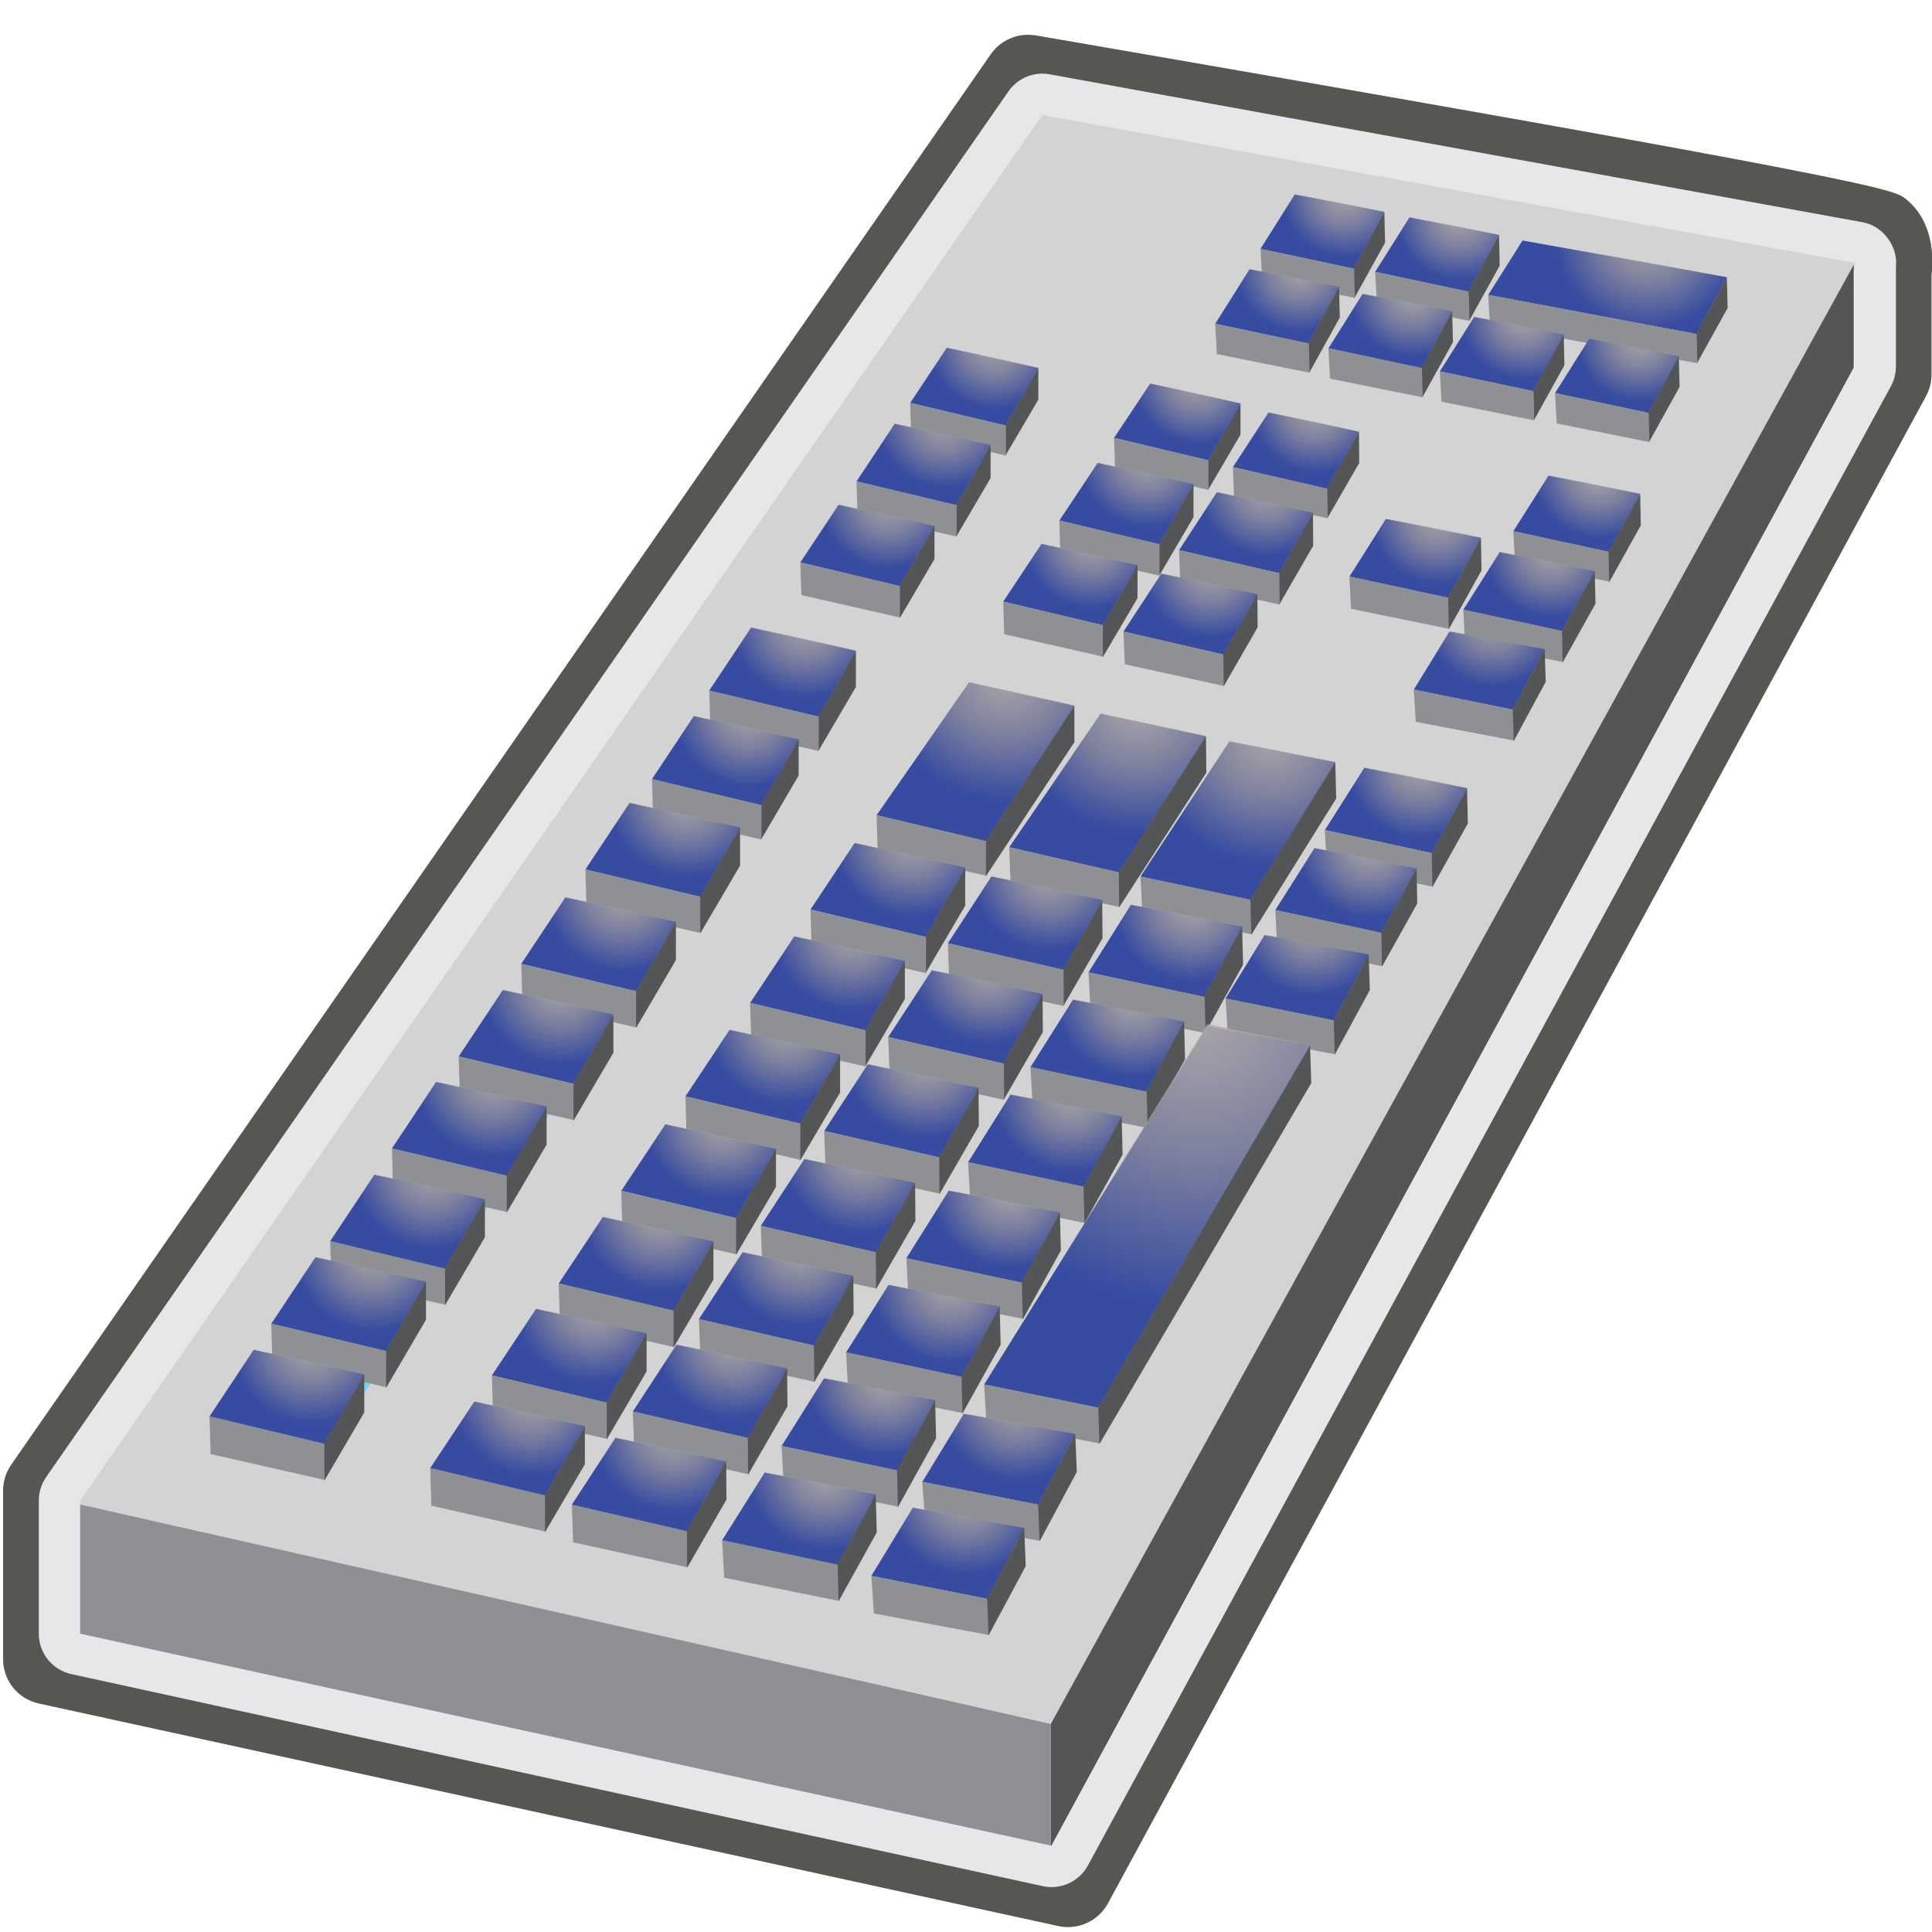 <?xml version="1.0" encoding="UTF-8" standalone="no"?>
<!-- Generator: Adobe Illustrator 15.0.0, SVG Export Plug-In . SVG Version: 6.00 Build 0)  -->
<svg
   xmlns:dc="http://purl.org/dc/elements/1.1/"
   xmlns:cc="http://creativecommons.org/ns#"
   xmlns:rdf="http://www.w3.org/1999/02/22-rdf-syntax-ns#"
   xmlns:svg="http://www.w3.org/2000/svg"
   xmlns="http://www.w3.org/2000/svg"
   xmlns:xlink="http://www.w3.org/1999/xlink"
   xmlns:sodipodi="http://sodipodi.sourceforge.net/DTD/sodipodi-0.dtd"
   xmlns:inkscape="http://www.inkscape.org/namespaces/inkscape"
   version="1.0"
   id="Layer_1"
   x="0px"
   y="0px"
   width="48"
   height="48"
   viewBox="0 0 612 792"
   enable-background="new 0 0 612 792"
   xml:space="preserve"
   sodipodi:version="0.32"
   inkscape:version="0.46"
   sodipodi:docname="keyboard.svg"
   inkscape:output_extension="org.inkscape.output.svg.inkscape"><defs
   id="defs15298"><inkscape:perspective
   sodipodi:type="inkscape:persp3d"
   inkscape:vp_x="0 : 396 : 1"
   inkscape:vp_y="0 : 1000 : 0"
   inkscape:vp_z="612 : 396 : 1"
   inkscape:persp3d-origin="306 : 264 : 1"
   id="perspective15302" />
	
	

		
		
		
		
		
		
		
		
		
		
		
		
		
		
		
		
		
		
		
		
		
		
		
		
		
		
		
		
		
		
		
		
		
		
		
		
		
		
		
		
		
		
		
		
		
		
		
		
		
		
		
		
		
		
		
		
		
		
		
		
		
		
		
		
		
		
		
		
		
		
	<radialGradient
   inkscape:collect="always"
   xlink:href="#SVGID_59_"
   id="radialGradient16748"
   gradientUnits="userSpaceOnUse"
   gradientTransform="matrix(0.999,-3.87e-2,3.87e-2,0.999,-15.429,12.864)"
   cx="306.755"
   cy="407.877"
   r="4.497" /><radialGradient
   inkscape:collect="always"
   xlink:href="#SVGID_58_"
   id="radialGradient16750"
   gradientUnits="userSpaceOnUse"
   gradientTransform="matrix(0.999,-3.87e-2,3.87e-2,0.999,-15.429,12.864)"
   cx="308.076"
   cy="405.653"
   r="4.501" /><radialGradient
   inkscape:collect="always"
   xlink:href="#SVGID_57_"
   id="radialGradient16752"
   gradientUnits="userSpaceOnUse"
   gradientTransform="matrix(1,-3.19e-2,3.19e-2,1,-12.504,10.062)"
   cx="312.308"
   cy="396.659"
   r="16.721" /><radialGradient
   inkscape:collect="always"
   xlink:href="#SVGID_56_"
   id="radialGradient16754"
   gradientUnits="userSpaceOnUse"
   gradientTransform="matrix(0.999,-3.42e-2,3.42e-2,0.999,-13.716,11.054)"
   cx="320.325"
   cy="387.568"
   r="3.846" /><radialGradient
   inkscape:collect="always"
   xlink:href="#SVGID_55_"
   id="radialGradient16756"
   gradientUnits="userSpaceOnUse"
   gradientTransform="matrix(1,-2.12e-2,2.12e-2,1,-7.74,6.452)"
   cx="317.775"
   cy="385.09"
   r="3.845" /><radialGradient
   inkscape:collect="always"
   xlink:href="#SVGID_54_"
   id="radialGradient16758"
   gradientUnits="userSpaceOnUse"
   gradientTransform="matrix(1,-2.12e-2,2.12e-2,1,-7.74,6.452)"
   cx="320.51"
   cy="385.951"
   r="3.847" /><radialGradient
   inkscape:collect="always"
   xlink:href="#SVGID_53_"
   id="radialGradient16760"
   gradientUnits="userSpaceOnUse"
   gradientTransform="matrix(1,-2.12e-2,2.12e-2,1,-7.74,6.452)"
   cx="321.685"
   cy="384.13"
   r="3.712" /><radialGradient
   inkscape:collect="always"
   xlink:href="#SVGID_52_"
   id="radialGradient16762"
   gradientUnits="userSpaceOnUse"
   gradientTransform="matrix(0.999,-3.42e-2,3.42e-2,0.999,-13.716,11.054)"
   cx="315.717"
   cy="394.737"
   r="4.207" /><radialGradient
   inkscape:collect="always"
   xlink:href="#SVGID_51_"
   id="radialGradient16764"
   gradientUnits="userSpaceOnUse"
   gradientTransform="matrix(1,-2.12e-2,2.12e-2,1,-7.74,6.452)"
   cx="315.97"
   cy="393"
   r="4.132" /><radialGradient
   inkscape:collect="always"
   xlink:href="#SVGID_50_"
   id="radialGradient16766"
   gradientUnits="userSpaceOnUse"
   gradientTransform="matrix(1,-2.48e-2,2.48e-2,1,-9.491,7.565)"
   cx="302.785"
   cy="407.817"
   r="4.501" /><radialGradient
   inkscape:collect="always"
   xlink:href="#SVGID_49_"
   id="radialGradient16768"
   gradientUnits="userSpaceOnUse"
   gradientTransform="matrix(1,-2.48e-2,2.48e-2,1,-9.491,7.565)"
   cx="304.276"
   cy="405.577"
   r="4.502" /><radialGradient
   inkscape:collect="always"
   xlink:href="#SVGID_48_"
   id="radialGradient16770"
   gradientUnits="userSpaceOnUse"
   gradientTransform="matrix(1,-2.48e-2,2.48e-2,1,-9.491,7.565)"
   cx="305.892"
   cy="403.356"
   r="4.499" /><radialGradient
   inkscape:collect="always"
   xlink:href="#SVGID_47_"
   id="radialGradient16772"
   gradientUnits="userSpaceOnUse"
   gradientTransform="matrix(1,-2.48e-2,2.48e-2,1,-9.491,7.565)"
   cx="307.404"
   cy="401.111"
   r="4.504" /><radialGradient
   inkscape:collect="always"
   xlink:href="#SVGID_46_"
   id="radialGradient16774"
   gradientUnits="userSpaceOnUse"
   gradientTransform="matrix(1,-2.12e-2,2.12e-2,1,-7.74,6.452)"
   cx="317.226"
   cy="391.082"
   r="4.161" /><radialGradient
   inkscape:collect="always"
   xlink:href="#SVGID_45_"
   id="radialGradient16776"
   gradientUnits="userSpaceOnUse"
   gradientTransform="matrix(1,-2.48e-2,2.48e-2,1,-9.491,7.565)"
   cx="308.954"
   cy="398.831"
   r="4.501" /><radialGradient
   inkscape:collect="always"
   xlink:href="#SVGID_44_"
   id="radialGradient16778"
   gradientUnits="userSpaceOnUse"
   gradientTransform="matrix(1,-2.48e-2,2.48e-2,1,-9.491,7.565)"
   cx="310.519"
   cy="396.574"
   r="4.501" /><radialGradient
   inkscape:collect="always"
   xlink:href="#SVGID_43_"
   id="radialGradient16780"
   gradientUnits="userSpaceOnUse"
   gradientTransform="matrix(1,-2.48e-2,2.48e-2,1,-9.491,7.565)"
   cx="311.978"
   cy="394.316"
   r="4.502" /><radialGradient
   inkscape:collect="always"
   xlink:href="#SVGID_42_"
   id="radialGradient16782"
   gradientUnits="userSpaceOnUse"
   gradientTransform="matrix(1,-2.48e-2,2.48e-2,1,-9.491,7.565)"
   cx="313.975"
   cy="390.337"
   r="7.247" /><radialGradient
   inkscape:collect="always"
   xlink:href="#SVGID_41_"
   id="radialGradient16784"
   gradientUnits="userSpaceOnUse"
   gradientTransform="matrix(1,-7.6e-3,7.6e-3,1,-2.806,2.574)"
   cx="299.428"
   cy="406.638"
   r="4.501" /><radialGradient
   inkscape:collect="always"
   xlink:href="#SVGID_40_"
   id="radialGradient16786"
   gradientUnits="userSpaceOnUse"
   gradientTransform="matrix(1,-7.6e-3,7.6e-3,1,-2.806,2.574)"
   cx="300.919"
   cy="404.394"
   r="4.505" /><radialGradient
   inkscape:collect="always"
   xlink:href="#SVGID_39_"
   id="radialGradient16788"
   gradientUnits="userSpaceOnUse"
   gradientTransform="matrix(1,-7.6e-3,7.6e-3,1,-2.806,2.574)"
   cx="302.534"
   cy="402.175"
   r="4.503" /><radialGradient
   inkscape:collect="always"
   xlink:href="#SVGID_38_"
   id="radialGradient16790"
   gradientUnits="userSpaceOnUse"
   gradientTransform="matrix(1,-7.6e-3,7.6e-3,1,-2.806,2.574)"
   cx="304.046"
   cy="399.935"
   r="4.5" /><radialGradient
   inkscape:collect="always"
   xlink:href="#SVGID_37_"
   id="radialGradient16792"
   gradientUnits="userSpaceOnUse"
   gradientTransform="matrix(1,-7.6e-3,7.6e-3,1,-2.806,2.574)"
   cx="312.596"
   cy="385.867"
   r="3.901" /><radialGradient
   inkscape:collect="always"
   xlink:href="#SVGID_36_"
   id="radialGradient16794"
   gradientUnits="userSpaceOnUse"
   gradientTransform="matrix(1,-7.6e-3,7.6e-3,1,-2.806,2.574)"
   cx="313.955"
   cy="383.908"
   r="3.903" /><radialGradient
   inkscape:collect="always"
   xlink:href="#SVGID_35_"
   id="radialGradient16796"
   gradientUnits="userSpaceOnUse"
   gradientTransform="matrix(1,-7.6e-3,7.6e-3,1,-2.806,2.574)"
   cx="315.148"
   cy="381.998"
   r="3.676" /><radialGradient
   inkscape:collect="always"
   xlink:href="#SVGID_34_"
   id="radialGradient16798"
   gradientUnits="userSpaceOnUse"
   cx="304.923"
   cy="384.408"
   r="3.902" /><radialGradient
   inkscape:collect="always"
   xlink:href="#SVGID_33_"
   id="radialGradient16800"
   gradientUnits="userSpaceOnUse"
   gradientTransform="matrix(1,-2.47e-2,2.47e-2,1,-9.4,8.186)"
   cx="323.085"
   cy="380.281"
   r="3.627" /><radialGradient
   inkscape:collect="always"
   xlink:href="#SVGID_32_"
   id="radialGradient16802"
   gradientUnits="userSpaceOnUse"
   gradientTransform="matrix(1,-2.47e-2,2.47e-2,1,-9.4,8.186)"
   cx="320.315"
   cy="379.688"
   r="3.628" /><radialGradient
   inkscape:collect="always"
   xlink:href="#SVGID_31_"
   id="radialGradient16804"
   gradientUnits="userSpaceOnUse"
   gradientTransform="matrix(1,-2.47e-2,2.47e-2,1,-9.4,8.186)"
   cx="323.35"
   cy="377.837"
   r="5.269" /><radialGradient
   inkscape:collect="always"
   xlink:href="#SVGID_30_"
   id="radialGradient16806"
   gradientUnits="userSpaceOnUse"
   gradientTransform="matrix(1,-2.47e-2,2.47e-2,1,-9.4,8.186)"
   cx="317.634"
   cy="379.064"
   r="3.627" /><radialGradient
   inkscape:collect="always"
   xlink:href="#SVGID_29_"
   id="radialGradient16808"
   gradientUnits="userSpaceOnUse"
   gradientTransform="matrix(1,-2.47e-2,2.47e-2,1,-9.4,8.186)"
   cx="318.81"
   cy="377.244"
   r="3.628" /><radialGradient
   inkscape:collect="always"
   xlink:href="#SVGID_28_"
   id="radialGradient16810"
   gradientUnits="userSpaceOnUse"
   gradientTransform="matrix(1,-2.47e-2,2.47e-2,1,-9.4,8.186)"
   cx="314.913"
   cy="378.402"
   r="3.627" /><radialGradient
   inkscape:collect="always"
   xlink:href="#SVGID_27_"
   id="radialGradient16812"
   gradientUnits="userSpaceOnUse"
   gradientTransform="matrix(1,-2.47e-2,2.47e-2,1,-9.4,8.186)"
   cx="316.054"
   cy="376.621"
   r="3.627" /><radialGradient
   inkscape:collect="always"
   xlink:href="#SVGID_26_"
   id="radialGradient16814"
   gradientUnits="userSpaceOnUse"
   cx="306.28"
   cy="382.451"
   r="3.901" /><radialGradient
   inkscape:collect="always"
   xlink:href="#SVGID_25_"
   id="radialGradient16816"
   gradientUnits="userSpaceOnUse"
   cx="307.483"
   cy="380.618"
   r="3.728" /><radialGradient
   inkscape:collect="always"
   xlink:href="#SVGID_24_"
   id="radialGradient16818"
   gradientUnits="userSpaceOnUse"
   cx="309.829"
   cy="385.355"
   r="3.902" /><radialGradient
   inkscape:collect="always"
   xlink:href="#SVGID_23_"
   id="radialGradient16820"
   gradientUnits="userSpaceOnUse"
   cx="311.185"
   cy="383.396"
   r="3.903" /><radialGradient
   inkscape:collect="always"
   xlink:href="#SVGID_22_"
   id="radialGradient16822"
   gradientUnits="userSpaceOnUse"
   cx="312.385"
   cy="381.486"
   r="3.676" /><radialGradient
   inkscape:collect="always"
   xlink:href="#SVGID_21_"
   id="radialGradient16824"
   gradientUnits="userSpaceOnUse"
   gradientTransform="matrix(1,-7.6e-3,7.6e-3,1,-2.806,2.574)"
   cx="305.596"
   cy="397.654"
   r="4.493" /><radialGradient
   inkscape:collect="always"
   xlink:href="#SVGID_20_"
   id="radialGradient16826"
   gradientUnits="userSpaceOnUse"
   gradientTransform="matrix(1,-7.6e-3,7.6e-3,1,-2.806,2.574)"
   cx="307.161"
   cy="395.393"
   r="4.499" /><radialGradient
   inkscape:collect="always"
   xlink:href="#SVGID_19_"
   id="radialGradient16828"
   gradientUnits="userSpaceOnUse"
   gradientTransform="matrix(1,-7.6e-3,7.6e-3,1,-2.806,2.574)"
   cx="308.621"
   cy="393.136"
   r="4.501" /><radialGradient
   inkscape:collect="always"
   xlink:href="#SVGID_18_"
   id="radialGradient16830"
   gradientUnits="userSpaceOnUse"
   gradientTransform="matrix(1,-7.6e-3,7.6e-3,1,-2.806,2.574)"
   cx="310.806"
   cy="389.133"
   r="7.245" /><radialGradient
   inkscape:collect="always"
   xlink:href="#SVGID_17_"
   id="radialGradient16832"
   gradientUnits="userSpaceOnUse"
   cx="290.969"
   cy="404.82"
   r="4.499" /><radialGradient
   inkscape:collect="always"
   xlink:href="#SVGID_16_"
   id="radialGradient16834"
   gradientUnits="userSpaceOnUse"
   cx="292.461"
   cy="402.58"
   r="4.499" /><radialGradient
   inkscape:collect="always"
   xlink:href="#SVGID_15_"
   id="radialGradient16836"
   gradientUnits="userSpaceOnUse"
   cx="293.885"
   cy="400.585"
   r="4.496" /><radialGradient
   inkscape:collect="always"
   xlink:href="#SVGID_14_"
   id="radialGradient16838"
   gradientUnits="userSpaceOnUse"
   cx="295.377"
   cy="398.344"
   r="4.499" /><radialGradient
   inkscape:collect="always"
   xlink:href="#SVGID_13_"
   id="radialGradient16840"
   gradientUnits="userSpaceOnUse"
   cx="296.992"
   cy="396.121"
   r="4.503" /><radialGradient
   inkscape:collect="always"
   xlink:href="#SVGID_12_"
   id="radialGradient16842"
   gradientUnits="userSpaceOnUse"
   cx="298.504"
   cy="393.879"
   r="4.503" /><radialGradient
   inkscape:collect="always"
   xlink:href="#SVGID_11_"
   id="radialGradient16844"
   gradientUnits="userSpaceOnUse"
   cx="300.055"
   cy="391.598"
   r="4.498" /><radialGradient
   inkscape:collect="always"
   xlink:href="#SVGID_10_"
   id="radialGradient16846"
   gradientUnits="userSpaceOnUse"
   cx="301.537"
   cy="389.506"
   r="4.267" /><radialGradient
   inkscape:collect="always"
   xlink:href="#SVGID_9_"
   id="radialGradient16848"
   gradientUnits="userSpaceOnUse"
   cx="302.921"
   cy="387.366"
   r="4.267" /><radialGradient
   inkscape:collect="always"
   xlink:href="#SVGID_8_"
   id="radialGradient16850"
   gradientUnits="userSpaceOnUse"
   cx="296.303"
   cy="406.07"
   r="4.497" /><radialGradient
   inkscape:collect="always"
   xlink:href="#SVGID_7_"
   id="radialGradient16852"
   gradientUnits="userSpaceOnUse"
   cx="297.794"
   cy="403.83"
   r="4.496" /><radialGradient
   inkscape:collect="always"
   xlink:href="#SVGID_6_"
   id="radialGradient16854"
   gradientUnits="userSpaceOnUse"
   cx="299.41"
   cy="401.606"
   r="4.502" /><radialGradient
   inkscape:collect="always"
   xlink:href="#SVGID_5_"
   id="radialGradient16856"
   gradientUnits="userSpaceOnUse"
   cx="300.922"
   cy="399.364"
   r="4.502" /><radialGradient
   inkscape:collect="always"
   xlink:href="#SVGID_4_"
   id="radialGradient16858"
   gradientUnits="userSpaceOnUse"
   cx="302.473"
   cy="397.084"
   r="4.498" /><radialGradient
   inkscape:collect="always"
   xlink:href="#SVGID_3_"
   id="radialGradient16860"
   gradientUnits="userSpaceOnUse"
   cx="304.037"
   cy="394.824"
   r="4.502" /><radialGradient
   inkscape:collect="always"
   xlink:href="#SVGID_2_"
   id="radialGradient16862"
   gradientUnits="userSpaceOnUse"
   cx="305.497"
   cy="392.568"
   r="4.5" /><radialGradient
   inkscape:collect="always"
   xlink:href="#SVGID_1_"
   id="radialGradient16864"
   gradientUnits="userSpaceOnUse"
   cx="307.781"
   cy="388.593"
   r="7.247" />
			
			
				<radialGradient
   gradientUnits="userSpaceOnUse"
   gradientTransform="matrix(1,-7.6e-3,7.6e-3,1,-2.806,2.574)"
   r="7.245"
   cy="389.133"
   cx="310.806"
   id="SVGID_18_">
				<stop
   id="stop14504"
   style="stop-color:#B1AAA8;stop-opacity:0.95"
   offset="0" />
				<stop
   id="stop14506"
   style="stop-color:#AEA8A6;stop-opacity:0.808"
   offset="0.096" />
				<stop
   id="stop14508"
   style="stop-color:#A6A09E;stop-opacity:0.651"
   offset="0.202" />
				<stop
   id="stop14510"
   style="stop-color:#A8A1A0;stop-opacity:0"
   offset="0.426" />
			</radialGradient>
			
			
			
		</defs><sodipodi:namedview
   inkscape:window-height="1538"
   inkscape:window-width="2560"
   inkscape:pageshadow="2"
   inkscape:pageopacity="0.0"
   guidetolerance="10.0"
   gridtolerance="10.0"
   objecttolerance="10.0"
   borderopacity="1.0"
   bordercolor="#666666"
   pagecolor="#ffffff"
   id="base"
   showgrid="false"
   inkscape:zoom="18.666667"
   inkscape:cx="12.265121"
   inkscape:cy="22.016296"
   inkscape:window-x="0"
   inkscape:window-y="24"
   inkscape:current-layer="Layer_1" />
<polygon
   points="285.357,408.638 285.357,411.856 308.841,416.981 308.841,414.003 285.357,408.638 "
   id="polygon14150"
   style="fill:#8e9093"
   transform="matrix(16.957,0,0,16.957,-4896.24,-6313.587)" /><path
   style="fill:#d3d3d3;fill-opacity:1"
   d="M 285.096,408.638 L 308.841,414.003 L 328.48,378.456 L 308.723,374.88 L 285.096,408.638 z"
   id="polygon14152"
   sodipodi:nodetypes="ccccc"
   transform="matrix(16.957,0,0,16.957,-4896.24,-6313.587)" /><polygon
   points="308.841,414.003 308.841,416.981 328.252,381.221 328.252,378.729 308.841,414.003 "
   id="polygon14154"
   style="fill:#545557"
   transform="matrix(16.957,0,0,16.957,-4896.24,-6313.587)" /><g
   id="g14156"
   transform="matrix(16.957,0,0,16.957,-4896.24,-6313.587)"
   style="fill:#555753;fill-opacity:1">
			<path
   d="M 308.29,374.271 C 308.29,374.271 328.527,377.762 328.823,378 C 329.139,378.252 329.032,378.914 329.032,378.914 L 329.032,381.382 L 309.255,417.819 L 284.611,412.439 L 284.611,408.367 L 308.29,374.271 M 308.29,373.17 C 307.934,373.17 307.595,373.343 307.387,373.643 L 283.708,407.738 C 283.58,407.923 283.511,408.141 283.511,408.366 L 283.511,412.438 C 283.511,412.956 283.871,413.403 284.377,413.512 L 309.021,418.892 C 309.099,418.91 309.178,418.917 309.255,418.917 C 309.652,418.917 310.026,418.702 310.222,418.342 L 329.999,381.906 C 330.086,381.745 330.132,381.564 330.132,381.381 L 330.132,378.987 C 330.179,378.597 330.199,377.689 329.509,377.138 C 329.225,376.909 328.996,376.724 308.477,373.185 C 308.414,373.176 308.352,373.17 308.29,373.17 L 308.29,373.17 z"
   id="path14158"
   style="fill:#555753;fill-opacity:1" />
		</g><g
   id="g14160"
   transform="matrix(16.957,0,0,16.957,-4896.24,-6313.587)">
			<path
   d="M 308.637,375.109 L 328.288,378.685 L 328.27,378.717 L 328.27,381.188 L 308.857,416.95 L 285.374,411.824 L 285.374,408.606 L 308.637,375.109 M 308.637,374.109 C 308.313,374.109 308.004,374.267 307.816,374.539 L 284.554,408.036 C 284.438,408.203 284.375,408.402 284.375,408.606 L 284.375,411.824 C 284.375,412.294 284.703,412.701 285.162,412.801 L 308.645,417.927 C 308.716,417.943 308.788,417.95 308.858,417.95 C 309.219,417.95 309.559,417.754 309.737,417.428 L 329.15,381.666 C 329.229,381.52 329.271,381.355 329.271,381.189 L 329.271,378.796 C 329.289,378.617 329.26,378.433 329.182,378.271 C 329.043,377.981 328.784,377.76 328.467,377.702 L 308.816,374.126 C 308.756,374.115 308.696,374.109 308.637,374.109 L 308.637,374.109 z"
   id="path14162"
   style="fill:#e6e7e8" />
		</g><polygon
   points="289.336,406.993 291.288,407.445 304.111,388.135 302.264,387.777 289.336,406.993 "
   id="polygon14164"
   style="fill:#75d1f7"
   transform="matrix(16.957,0,0,16.957,-4896.24,-6313.587)" /><g
   id="g14176"
   transform="matrix(16.957,0,0,16.957,-4896.24,-6313.587)">
			<polygon
   points="309.41,389.392 307.273,392.667 304.629,392.036 306.864,388.829 309.41,389.392 "
   id="polygon14178"
   style="fill:#374ba0" />
			<radialGradient
   id="SVGID_1_"
   cx="307.781"
   cy="388.593"
   r="7.247"
   gradientUnits="userSpaceOnUse">
				<stop
   offset="0"
   style="stop-color:#B1AAA8;stop-opacity:0.95"
   id="stop14181" />
				<stop
   offset="0.096"
   style="stop-color:#AEA8A6;stop-opacity:0.808"
   id="stop14183" />
				<stop
   offset="0.202"
   style="stop-color:#A6A09E;stop-opacity:0.651"
   id="stop14185" />
				<stop
   offset="0.426"
   style="stop-color:#A8A1A0;stop-opacity:0"
   id="stop14187" />
			</radialGradient>
			<polygon
   points="309.41,389.382 307.273,392.657 304.629,392.026 306.864,388.819 309.41,389.382 "
   id="polygon14189"
   style="fill:url(#radialGradient16864)" />
			<polygon
   points="307.289,392.667 307.289,393.502 304.654,392.904 304.629,392.036 307.289,392.667 "
   id="polygon14191"
   style="fill:#8e9093" />
			<polygon
   points="309.41,389.392 309.41,390.271 307.273,393.51 307.273,392.653 309.41,389.392 "
   id="polygon14193"
   style="fill:#545557" />
		</g><g
   id="g14195"
   transform="matrix(16.957,0,0,16.957,-4896.24,-6313.587)">
			<polygon
   points="306.771,393.301 306.771,394.224 305.808,395.864 305.808,394.963 306.771,393.301 "
   id="polygon14197"
   style="fill:#545557" />
			<polygon
   points="306.771,393.301 305.808,394.979 303.031,394.317 304.098,392.71 306.771,393.301 "
   id="polygon14199"
   style="fill:#374ba0" />
			<radialGradient
   id="SVGID_2_"
   cx="305.497"
   cy="392.568"
   r="4.5"
   gradientUnits="userSpaceOnUse">
				<stop
   offset="0"
   style="stop-color:#B1AAA8;stop-opacity:0.95"
   id="stop14202" />
				<stop
   offset="0.096"
   style="stop-color:#AEA8A6;stop-opacity:0.808"
   id="stop14204" />
				<stop
   offset="0.202"
   style="stop-color:#A6A09E;stop-opacity:0.651"
   id="stop14206" />
				<stop
   offset="0.426"
   style="stop-color:#A8A1A0;stop-opacity:0"
   id="stop14208" />
			</radialGradient>
			<polygon
   points="306.771,393.291 305.808,394.97 303.031,394.307 304.098,392.702 306.771,393.291 "
   id="polygon14210"
   style="fill:url(#radialGradient16862)" />
			<polygon
   points="305.823,394.979 305.823,395.855 303.057,395.228 303.031,394.317 305.823,394.979 "
   id="polygon14212"
   style="fill:#8e9093" />
		</g><g
   id="g14214"
   transform="matrix(16.957,0,0,16.957,-4896.24,-6313.587)">
			<polygon
   points="305.312,395.558 305.312,396.48 304.348,398.122 304.348,397.222 305.312,395.558 "
   id="polygon14216"
   style="fill:#545557" />
			<polygon
   points="305.312,395.558 304.348,397.236 301.571,396.575 302.639,394.968 305.312,395.558 "
   id="polygon14218"
   style="fill:#374ba0" />
			<radialGradient
   id="SVGID_3_"
   cx="304.037"
   cy="394.824"
   r="4.502"
   gradientUnits="userSpaceOnUse">
				<stop
   offset="0"
   style="stop-color:#B1AAA8;stop-opacity:0.95"
   id="stop14221" />
				<stop
   offset="0.096"
   style="stop-color:#AEA8A6;stop-opacity:0.808"
   id="stop14223" />
				<stop
   offset="0.202"
   style="stop-color:#A6A09E;stop-opacity:0.651"
   id="stop14225" />
				<stop
   offset="0.426"
   style="stop-color:#A8A1A0;stop-opacity:0"
   id="stop14227" />
			</radialGradient>
			<polygon
   points="305.312,395.549 304.348,397.228 301.571,396.564 302.639,394.958 305.312,395.549 "
   id="polygon14229"
   style="fill:url(#radialGradient16860)" />
			<polygon
   points="304.364,397.236 304.364,398.112 301.598,397.485 301.571,396.575 304.364,397.236 "
   id="polygon14231"
   style="fill:#8e9093" />
		</g><g
   id="g14233"
   transform="matrix(16.957,0,0,16.957,-4896.24,-6313.587)">
			<polygon
   points="303.746,397.818 302.784,399.495 300.007,398.835 301.074,397.228 303.746,397.818 "
   id="polygon14235"
   style="fill:#374ba0" />
			<radialGradient
   id="SVGID_4_"
   cx="302.473"
   cy="397.084"
   r="4.498"
   gradientUnits="userSpaceOnUse">
				<stop
   offset="0"
   style="stop-color:#B1AAA8;stop-opacity:0.95"
   id="stop14238" />
				<stop
   offset="0.096"
   style="stop-color:#AEA8A6;stop-opacity:0.808"
   id="stop14240" />
				<stop
   offset="0.202"
   style="stop-color:#A6A09E;stop-opacity:0.651"
   id="stop14242" />
				<stop
   offset="0.426"
   style="stop-color:#A8A1A0;stop-opacity:0"
   id="stop14244" />
			</radialGradient>
			<polygon
   points="303.746,397.809 302.784,399.485 300.007,398.823 301.074,397.218 303.746,397.809 "
   id="polygon14246"
   style="fill:url(#radialGradient16858)" />
			<polygon
   points="302.799,399.495 302.799,400.371 300.033,399.745 300.007,398.835 302.799,399.495 "
   id="polygon14248"
   style="fill:#8e9093" />
			<polygon
   points="303.746,397.818 303.746,398.741 302.784,400.381 302.784,399.479 303.746,397.818 "
   id="polygon14250"
   style="fill:#545557" />
		</g><g
   id="g14252"
   transform="matrix(16.957,0,0,16.957,-4896.24,-6313.587)">
			<polygon
   points="302.196,400.102 301.232,401.778 298.457,401.116 299.523,399.511 302.196,400.102 "
   id="polygon14254"
   style="fill:#374ba0" />
			<radialGradient
   id="SVGID_5_"
   cx="300.922"
   cy="399.364"
   r="4.502"
   gradientUnits="userSpaceOnUse">
				<stop
   offset="0"
   style="stop-color:#B1AAA8;stop-opacity:0.95"
   id="stop14257" />
				<stop
   offset="0.096"
   style="stop-color:#AEA8A6;stop-opacity:0.808"
   id="stop14259" />
				<stop
   offset="0.202"
   style="stop-color:#A6A09E;stop-opacity:0.651"
   id="stop14261" />
				<stop
   offset="0.426"
   style="stop-color:#A8A1A0;stop-opacity:0"
   id="stop14263" />
			</radialGradient>
			<polygon
   points="302.196,400.092 301.232,401.768 298.457,401.106 299.523,399.499 302.196,400.092 "
   id="polygon14265"
   style="fill:url(#radialGradient16856)" />
			<polygon
   points="301.248,401.778 301.248,402.654 298.483,402.026 298.457,401.116 301.248,401.778 "
   id="polygon14267"
   style="fill:#8e9093" />
			<polygon
   points="302.196,400.102 302.196,401.023 301.232,402.664 301.232,401.764 302.196,400.102 "
   id="polygon14269"
   style="fill:#545557" />
		</g><g
   id="g14271"
   transform="matrix(16.957,0,0,16.957,-4896.24,-6313.587)">
			<polygon
   points="300.684,402.341 299.721,404.018 296.944,403.357 298.011,401.752 300.684,402.341 "
   id="polygon14273"
   style="fill:#374ba0" />
			<radialGradient
   id="SVGID_6_"
   cx="299.41"
   cy="401.606"
   r="4.502"
   gradientUnits="userSpaceOnUse">
				<stop
   offset="0"
   style="stop-color:#B1AAA8;stop-opacity:0.95"
   id="stop14276" />
				<stop
   offset="0.096"
   style="stop-color:#AEA8A6;stop-opacity:0.808"
   id="stop14278" />
				<stop
   offset="0.202"
   style="stop-color:#A6A09E;stop-opacity:0.651"
   id="stop14280" />
				<stop
   offset="0.426"
   style="stop-color:#A8A1A0;stop-opacity:0"
   id="stop14282" />
			</radialGradient>
			<polygon
   points="300.684,402.331 299.721,404.01 296.944,403.348 298.011,401.74 300.684,402.331 "
   id="polygon14284"
   style="fill:url(#radialGradient16854)" />
			<polygon
   points="299.736,404.018 299.736,404.896 296.971,404.268 296.944,403.357 299.736,404.018 "
   id="polygon14286"
   style="fill:#8e9093" />
			<polygon
   points="300.684,402.341 300.684,403.263 299.721,404.904 299.721,404.002 300.684,402.341 "
   id="polygon14288"
   style="fill:#545557" />
		</g><g
   id="g14290"
   transform="matrix(16.957,0,0,16.957,-4896.24,-6313.587)">
			<polygon
   points="299.068,404.563 298.105,406.241 295.329,405.579 296.396,403.973 299.068,404.563 "
   id="polygon14292"
   style="fill:#374ba0" />
			<radialGradient
   id="SVGID_7_"
   cx="297.794"
   cy="403.83"
   r="4.496"
   gradientUnits="userSpaceOnUse">
				<stop
   offset="0"
   style="stop-color:#B1AAA8;stop-opacity:0.95"
   id="stop14295" />
				<stop
   offset="0.096"
   style="stop-color:#AEA8A6;stop-opacity:0.808"
   id="stop14297" />
				<stop
   offset="0.202"
   style="stop-color:#A6A09E;stop-opacity:0.651"
   id="stop14299" />
				<stop
   offset="0.426"
   style="stop-color:#A8A1A0;stop-opacity:0"
   id="stop14301" />
			</radialGradient>
			<polygon
   points="299.068,404.554 298.105,406.229 295.329,405.569 296.396,403.964 299.068,404.554 "
   id="polygon14303"
   style="fill:url(#radialGradient16852)" />
			<polygon
   points="298.121,406.241 298.121,407.116 295.354,406.489 295.329,405.579 298.121,406.241 "
   id="polygon14305"
   style="fill:#8e9093" />
			<polygon
   points="299.068,404.563 299.068,405.485 298.105,407.126 298.105,406.226 299.068,404.563 "
   id="polygon14307"
   style="fill:#545557" />
		</g><g
   id="g14309"
   transform="matrix(16.957,0,0,16.957,-4896.24,-6313.587)">
			<polygon
   points="296.629,408.482 296.629,409.357 293.863,408.729 293.838,407.819 296.629,408.482 "
   id="polygon14311"
   style="fill:#8e9093" />
			<polygon
   points="297.577,406.805 296.613,408.482 293.838,407.819 294.905,406.212 297.577,406.805 "
   id="polygon14313"
   style="fill:#374ba0" />
			<radialGradient
   id="SVGID_8_"
   cx="296.303"
   cy="406.07"
   r="4.497"
   gradientUnits="userSpaceOnUse">
				<stop
   offset="0"
   style="stop-color:#B1AAA8;stop-opacity:0.95"
   id="stop14316" />
				<stop
   offset="0.096"
   style="stop-color:#AEA8A6;stop-opacity:0.808"
   id="stop14318" />
				<stop
   offset="0.202"
   style="stop-color:#A6A09E;stop-opacity:0.651"
   id="stop14320" />
				<stop
   offset="0.426"
   style="stop-color:#A8A1A0;stop-opacity:0"
   id="stop14322" />
			</radialGradient>
			<polygon
   points="297.577,406.793 296.613,408.471 293.838,407.81 294.905,406.204 297.577,406.793 "
   id="polygon14324"
   style="fill:url(#radialGradient16850)" />
			<polygon
   points="297.577,406.805 297.577,407.727 296.613,409.369 296.613,408.465 297.577,406.805 "
   id="polygon14326"
   style="fill:#545557" />
		</g><g
   id="g14328"
   transform="matrix(16.957,0,0,16.957,-4896.24,-6313.587)">
			<polygon
   points="304.129,388.062 304.129,388.936 303.216,390.493 303.216,389.638 304.129,388.062 "
   id="polygon14330"
   style="fill:#545557" />
			<polygon
   points="304.129,388.062 303.216,389.653 300.583,389.025 301.595,387.502 304.129,388.062 "
   id="polygon14332"
   style="fill:#374ba0" />
			<radialGradient
   id="SVGID_9_"
   cx="302.921"
   cy="387.366"
   r="4.267"
   gradientUnits="userSpaceOnUse">
				<stop
   offset="0"
   style="stop-color:#B1AAA8;stop-opacity:0.95"
   id="stop14335" />
				<stop
   offset="0.096"
   style="stop-color:#AEA8A6;stop-opacity:0.808"
   id="stop14337" />
				<stop
   offset="0.202"
   style="stop-color:#A6A09E;stop-opacity:0.651"
   id="stop14339" />
				<stop
   offset="0.426"
   style="stop-color:#A8A1A0;stop-opacity:0"
   id="stop14341" />
			</radialGradient>
			<polygon
   points="304.129,388.053 303.216,389.644 300.583,389.016 301.595,387.493 304.129,388.053 "
   id="polygon14343"
   style="fill:url(#radialGradient16848)" />
			<polygon
   points="303.23,389.653 303.23,390.484 300.608,389.888 300.583,389.025 303.23,389.653 "
   id="polygon14345"
   style="fill:#8e9093" />
		</g><g
   id="g14347"
   transform="matrix(16.957,0,0,16.957,-4896.24,-6313.587)">
			<polygon
   points="302.745,390.202 302.745,391.077 301.832,392.633 301.832,391.779 302.745,390.202 "
   id="polygon14349"
   style="fill:#545557" />
			<polygon
   points="302.745,390.202 301.832,391.793 299.198,391.165 300.21,389.642 302.745,390.202 "
   id="polygon14351"
   style="fill:#374ba0" />
			<radialGradient
   id="SVGID_10_"
   cx="301.537"
   cy="389.506"
   r="4.267"
   gradientUnits="userSpaceOnUse">
				<stop
   offset="0"
   style="stop-color:#B1AAA8;stop-opacity:0.95"
   id="stop14354" />
				<stop
   offset="0.096"
   style="stop-color:#AEA8A6;stop-opacity:0.808"
   id="stop14356" />
				<stop
   offset="0.202"
   style="stop-color:#A6A09E;stop-opacity:0.651"
   id="stop14358" />
				<stop
   offset="0.426"
   style="stop-color:#A8A1A0;stop-opacity:0"
   id="stop14360" />
			</radialGradient>
			<polygon
   points="302.745,390.193 301.832,391.784 299.198,391.156 300.21,389.633 302.745,390.193 "
   id="polygon14362"
   style="fill:url(#radialGradient16846)" />
			<polygon
   points="301.846,391.793 301.846,392.624 299.224,392.028 299.198,391.165 301.846,391.793 "
   id="polygon14364"
   style="fill:#8e9093" />
		</g><g
   id="g14366"
   transform="matrix(16.957,0,0,16.957,-4896.24,-6313.587)">
			<polygon
   points="301.328,392.332 300.366,394.01 297.589,393.348 298.656,391.741 301.328,392.332 "
   id="polygon14368"
   style="fill:#374ba0" />
			<radialGradient
   id="SVGID_11_"
   cx="300.055"
   cy="391.598"
   r="4.498"
   gradientUnits="userSpaceOnUse">
				<stop
   offset="0"
   style="stop-color:#B1AAA8;stop-opacity:0.95"
   id="stop14371" />
				<stop
   offset="0.096"
   style="stop-color:#AEA8A6;stop-opacity:0.808"
   id="stop14373" />
				<stop
   offset="0.202"
   style="stop-color:#A6A09E;stop-opacity:0.651"
   id="stop14375" />
				<stop
   offset="0.426"
   style="stop-color:#A8A1A0;stop-opacity:0"
   id="stop14377" />
			</radialGradient>
			<polygon
   points="301.328,392.321 300.366,394 297.589,393.338 298.656,391.732 301.328,392.321 "
   id="polygon14379"
   style="fill:url(#radialGradient16844)" />
			<polygon
   points="300.381,394.01 300.381,394.886 297.615,394.259 297.589,393.348 300.381,394.01 "
   id="polygon14381"
   style="fill:#8e9093" />
			<polygon
   points="301.328,392.332 301.328,393.255 300.366,394.895 300.366,393.995 301.328,392.332 "
   id="polygon14383"
   style="fill:#545557" />
		</g><g
   id="g14385"
   transform="matrix(16.957,0,0,16.957,-4896.24,-6313.587)">
			<polygon
   points="299.778,394.615 298.815,396.293 296.039,395.63 297.105,394.024 299.778,394.615 "
   id="polygon14387"
   style="fill:#374ba0" />
			<radialGradient
   id="SVGID_12_"
   cx="298.504"
   cy="393.879"
   r="4.503"
   gradientUnits="userSpaceOnUse">
				<stop
   offset="0"
   style="stop-color:#B1AAA8;stop-opacity:0.95"
   id="stop14390" />
				<stop
   offset="0.096"
   style="stop-color:#AEA8A6;stop-opacity:0.808"
   id="stop14392" />
				<stop
   offset="0.202"
   style="stop-color:#A6A09E;stop-opacity:0.651"
   id="stop14394" />
				<stop
   offset="0.426"
   style="stop-color:#A8A1A0;stop-opacity:0"
   id="stop14396" />
			</radialGradient>
			<polygon
   points="299.778,394.605 298.815,396.283 296.039,395.62 297.105,394.014 299.778,394.605 "
   id="polygon14398"
   style="fill:url(#radialGradient16842)" />
			<polygon
   points="298.83,396.293 298.83,397.17 296.065,396.541 296.039,395.63 298.83,396.293 "
   id="polygon14400"
   style="fill:#8e9093" />
			<polygon
   points="299.778,394.615 299.778,395.538 298.815,397.179 298.815,396.277 299.778,394.615 "
   id="polygon14402"
   style="fill:#545557" />
		</g><g
   id="g14404"
   transform="matrix(16.957,0,0,16.957,-4896.24,-6313.587)">
			<polygon
   points="298.266,396.855 297.303,398.533 294.526,397.869 295.593,396.264 298.266,396.855 "
   id="polygon14406"
   style="fill:#374ba0" />
			<radialGradient
   id="SVGID_13_"
   cx="296.992"
   cy="396.121"
   r="4.503"
   gradientUnits="userSpaceOnUse">
				<stop
   offset="0"
   style="stop-color:#B1AAA8;stop-opacity:0.95"
   id="stop14409" />
				<stop
   offset="0.096"
   style="stop-color:#AEA8A6;stop-opacity:0.808"
   id="stop14411" />
				<stop
   offset="0.202"
   style="stop-color:#A6A09E;stop-opacity:0.651"
   id="stop14413" />
				<stop
   offset="0.426"
   style="stop-color:#A8A1A0;stop-opacity:0"
   id="stop14415" />
			</radialGradient>
			<polygon
   points="298.266,396.846 297.303,398.524 294.526,397.861 295.593,396.254 298.266,396.846 "
   id="polygon14417"
   style="fill:url(#radialGradient16840)" />
			<polygon
   points="297.318,398.533 297.318,399.409 294.553,398.783 294.526,397.869 297.318,398.533 "
   id="polygon14419"
   style="fill:#8e9093" />
			<polygon
   points="298.266,396.855 298.266,397.778 297.303,399.419 297.303,398.519 298.266,396.855 "
   id="polygon14421"
   style="fill:#545557" />
		</g><g
   id="g14423"
   transform="matrix(16.957,0,0,16.957,-4896.24,-6313.587)">
			<polygon
   points="296.651,399.078 295.688,400.755 292.912,400.093 293.979,398.487 296.651,399.078 "
   id="polygon14425"
   style="fill:#374ba0" />
			<radialGradient
   id="SVGID_14_"
   cx="295.377"
   cy="398.344"
   r="4.499"
   gradientUnits="userSpaceOnUse">
				<stop
   offset="0"
   style="stop-color:#B1AAA8;stop-opacity:0.95"
   id="stop14428" />
				<stop
   offset="0.096"
   style="stop-color:#AEA8A6;stop-opacity:0.808"
   id="stop14430" />
				<stop
   offset="0.202"
   style="stop-color:#A6A09E;stop-opacity:0.651"
   id="stop14432" />
				<stop
   offset="0.426"
   style="stop-color:#A8A1A0;stop-opacity:0"
   id="stop14434" />
			</radialGradient>
			<polygon
   points="296.651,399.068 295.688,400.745 292.912,400.083 293.979,398.478 296.651,399.068 "
   id="polygon14436"
   style="fill:url(#radialGradient16838)" />
			<polygon
   points="295.703,400.755 295.703,401.631 292.937,401.005 292.912,400.093 295.703,400.755 "
   id="polygon14438"
   style="fill:#8e9093" />
			<polygon
   points="296.651,399.078 296.651,400 295.688,401.643 295.688,400.737 296.651,399.078 "
   id="polygon14440"
   style="fill:#545557" />
		</g><g
   id="g14442"
   transform="matrix(16.957,0,0,16.957,-4896.24,-6313.587)">
			<polygon
   points="294.211,402.998 294.211,403.873 291.445,403.244 291.419,402.334 294.211,402.998 "
   id="polygon14444"
   style="fill:#8e9093" />
			<polygon
   points="295.159,401.318 294.196,402.998 291.419,402.334 292.487,400.729 295.159,401.318 "
   id="polygon14446"
   style="fill:#374ba0" />
			<radialGradient
   id="SVGID_15_"
   cx="293.885"
   cy="400.585"
   r="4.496"
   gradientUnits="userSpaceOnUse">
				<stop
   offset="0"
   style="stop-color:#B1AAA8;stop-opacity:0.95"
   id="stop14449" />
				<stop
   offset="0.096"
   style="stop-color:#AEA8A6;stop-opacity:0.808"
   id="stop14451" />
				<stop
   offset="0.202"
   style="stop-color:#A6A09E;stop-opacity:0.651"
   id="stop14453" />
				<stop
   offset="0.426"
   style="stop-color:#A8A1A0;stop-opacity:0"
   id="stop14455" />
			</radialGradient>
			<polygon
   points="295.159,401.309 294.196,402.984 291.419,402.326 292.487,400.719 295.159,401.309 "
   id="polygon14457"
   style="fill:url(#radialGradient16836)" />
			<polygon
   points="295.159,401.318 295.159,402.24 294.196,403.883 294.196,402.979 295.159,401.318 "
   id="polygon14459"
   style="fill:#545557" />
		</g><g
   id="g14461"
   transform="matrix(16.957,0,0,16.957,-4896.24,-6313.587)">
			<polygon
   points="293.735,403.313 292.772,404.993 289.995,404.33 291.063,402.725 293.735,403.313 "
   id="polygon14463"
   style="fill:#374ba0" />
			<radialGradient
   id="SVGID_16_"
   cx="292.461"
   cy="402.58"
   r="4.499"
   gradientUnits="userSpaceOnUse">
				<stop
   offset="0"
   style="stop-color:#B1AAA8;stop-opacity:0.95"
   id="stop14466" />
				<stop
   offset="0.096"
   style="stop-color:#AEA8A6;stop-opacity:0.808"
   id="stop14468" />
				<stop
   offset="0.202"
   style="stop-color:#A6A09E;stop-opacity:0.651"
   id="stop14470" />
				<stop
   offset="0.426"
   style="stop-color:#A8A1A0;stop-opacity:0"
   id="stop14472" />
			</radialGradient>
			<polygon
   points="293.735,403.306 292.772,404.981 289.995,404.32 291.063,402.715 293.735,403.306 "
   id="polygon14474"
   style="fill:url(#radialGradient16834)" />
			<polygon
   points="292.787,404.993 292.787,405.868 290.021,405.241 289.995,404.33 292.787,404.993 "
   id="polygon14476"
   style="fill:#8e9093" />
			<polygon
   points="293.735,403.313 293.735,404.235 292.772,405.878 292.772,404.976 293.735,403.313 "
   id="polygon14478"
   style="fill:#545557" />
		</g><g
   id="g14480"
   transform="matrix(16.957,0,0,16.957,-4896.24,-6313.587)">
			<polygon
   points="291.295,407.233 291.295,408.109 288.529,407.481 288.503,406.569 291.295,407.233 "
   id="polygon14482"
   style="fill:#8e9093" />
			<polygon
   points="292.243,405.555 291.28,407.233 288.503,406.569 289.57,404.962 292.243,405.555 "
   id="polygon14484"
   style="fill:#374ba0" />
			<radialGradient
   id="SVGID_17_"
   cx="290.969"
   cy="404.82"
   r="4.499"
   gradientUnits="userSpaceOnUse">
				<stop
   offset="0"
   style="stop-color:#B1AAA8;stop-opacity:0.95"
   id="stop14487" />
				<stop
   offset="0.096"
   style="stop-color:#AEA8A6;stop-opacity:0.808"
   id="stop14489" />
				<stop
   offset="0.202"
   style="stop-color:#A6A09E;stop-opacity:0.651"
   id="stop14491" />
				<stop
   offset="0.426"
   style="stop-color:#A8A1A0;stop-opacity:0"
   id="stop14493" />
			</radialGradient>
			<polygon
   points="292.243,405.545 291.28,407.222 288.503,406.562 289.57,404.954 292.243,405.545 "
   id="polygon14495"
   style="fill:url(#radialGradient16832)" />
			<polygon
   points="292.243,405.555 292.243,406.477 291.28,408.121 291.28,407.216 292.243,405.555 "
   id="polygon14497"
   style="fill:#545557" />
		</g><polygon
   style="fill:#374ba0"
   id="polygon14501"
   points="312.592,390.13 310.484,393.422 307.835,392.811 310.045,389.587 312.592,390.13 "
   transform="matrix(16.957,0,0,16.957,-4896.24,-6313.587)" /><polygon
   style="fill:url(#radialGradient16830)"
   id="polygon14512"
   points="312.592,390.122 310.484,393.412 307.833,392.801 310.045,389.578 312.592,390.122 "
   transform="matrix(16.957,0,0,16.957,-4896.24,-6313.587)" /><polygon
   style="fill:#8e9093"
   id="polygon14514"
   points="310.5,393.422 310.504,394.257 307.868,393.679 307.835,392.811 310.5,393.422 "
   transform="matrix(16.957,0,0,16.957,-4896.24,-6313.587)" /><polygon
   style="fill:#545557"
   id="polygon14516"
   points="312.592,390.13 312.6,391.009 310.492,394.266 310.484,393.407 312.592,390.13 "
   transform="matrix(16.957,0,0,16.957,-4896.24,-6313.587)" /><g
   id="g14518"
   transform="matrix(16.957,0,0,16.957,-4896.24,-6313.587)">
			<polygon
   points="310.084,394.087 310.09,395.011 309.139,396.659 309.135,395.758 310.084,394.087 "
   id="polygon14520"
   style="fill:#545557" />
			<polygon
   points="310.084,394.087 309.135,395.774 306.352,395.133 307.405,393.519 310.084,394.087 "
   id="polygon14522"
   style="fill:#374ba0" />
			
				<radialGradient
   id="SVGID_19_"
   cx="308.621"
   cy="393.136"
   r="4.501"
   gradientTransform="matrix(1,-7.6e-3,7.6e-3,1,-2.806,2.574)"
   gradientUnits="userSpaceOnUse">
				<stop
   offset="0"
   style="stop-color:#B1AAA8;stop-opacity:0.95"
   id="stop14525" />
				<stop
   offset="0.096"
   style="stop-color:#AEA8A6;stop-opacity:0.808"
   id="stop14527" />
				<stop
   offset="0.202"
   style="stop-color:#A6A09E;stop-opacity:0.651"
   id="stop14529" />
				<stop
   offset="0.426"
   style="stop-color:#A8A1A0;stop-opacity:0"
   id="stop14531" />
			</radialGradient>
			<polygon
   points="310.084,394.078 309.135,395.764 306.352,395.123 307.405,393.508 310.084,394.078 "
   id="polygon14533"
   style="fill:url(#radialGradient16828)" />
			<polygon
   points="309.148,395.773 309.154,396.65 306.384,396.043 306.352,395.133 309.148,395.773 "
   id="polygon14535"
   style="fill:#8e9093" />
		</g><g
   id="g14537"
   transform="matrix(16.957,0,0,16.957,-4896.24,-6313.587)">
			<polygon
   points="308.641,396.357 308.648,397.279 307.696,398.928 307.69,398.025 308.641,396.357 "
   id="polygon14539"
   style="fill:#545557" />
			<polygon
   points="308.641,396.357 307.69,398.041 304.909,397.399 305.964,395.787 308.641,396.357 "
   id="polygon14541"
   style="fill:#374ba0" />
			
				<radialGradient
   id="SVGID_20_"
   cx="307.161"
   cy="395.393"
   r="4.499"
   gradientTransform="matrix(1,-7.6e-3,7.6e-3,1,-2.806,2.574)"
   gradientUnits="userSpaceOnUse">
				<stop
   offset="0"
   style="stop-color:#B1AAA8;stop-opacity:0.95"
   id="stop14544" />
				<stop
   offset="0.096"
   style="stop-color:#AEA8A6;stop-opacity:0.808"
   id="stop14546" />
				<stop
   offset="0.202"
   style="stop-color:#A6A09E;stop-opacity:0.651"
   id="stop14548" />
				<stop
   offset="0.426"
   style="stop-color:#A8A1A0;stop-opacity:0"
   id="stop14550" />
			</radialGradient>
			<polygon
   points="308.641,396.348 307.69,398.031 304.909,397.39 305.964,395.777 308.641,396.348 "
   id="polygon14552"
   style="fill:url(#radialGradient16826)" />
			<polygon
   points="307.705,398.043 307.713,398.918 304.944,398.31 304.909,397.399 307.705,398.043 "
   id="polygon14554"
   style="fill:#8e9093" />
		</g><g
   id="g14556"
   transform="matrix(16.957,0,0,16.957,-4896.24,-6313.587)">
			<polygon
   points="307.093,398.628 306.143,400.311 303.362,399.67 304.416,398.059 307.093,398.628 "
   id="polygon14558"
   style="fill:#374ba0" />
			
				<radialGradient
   id="SVGID_21_"
   cx="305.596"
   cy="397.654"
   r="4.493"
   gradientTransform="matrix(1,-7.6e-3,7.6e-3,1,-2.806,2.574)"
   gradientUnits="userSpaceOnUse">
				<stop
   offset="0"
   style="stop-color:#B1AAA8;stop-opacity:0.95"
   id="stop14561" />
				<stop
   offset="0.096"
   style="stop-color:#AEA8A6;stop-opacity:0.808"
   id="stop14563" />
				<stop
   offset="0.202"
   style="stop-color:#A6A09E;stop-opacity:0.651"
   id="stop14565" />
				<stop
   offset="0.426"
   style="stop-color:#A8A1A0;stop-opacity:0"
   id="stop14567" />
			</radialGradient>
			<polygon
   points="307.092,398.618 306.143,400.301 303.361,399.664 304.416,398.049 307.092,398.618 "
   id="polygon14569"
   style="fill:url(#radialGradient16824)" />
			<polygon
   points="306.159,400.313 306.164,401.188 303.395,400.584 303.362,399.67 306.159,400.313 "
   id="polygon14571"
   style="fill:#8e9093" />
			<polygon
   points="307.093,398.628 307.1,399.55 306.149,401.197 306.143,400.296 307.093,398.628 "
   id="polygon14573"
   style="fill:#545557" />
		</g><g
   id="g14575"
   transform="matrix(16.957,0,0,16.957,-4896.24,-6313.587)">
			<polygon
   points="313.426,382.084 313.426,382.837 312.639,384.18 312.639,383.444 313.426,382.084 "
   id="polygon14577"
   style="fill:#545557" />
			<polygon
   points="313.426,382.084 312.639,383.457 310.369,382.915 311.243,381.603 313.426,382.084 "
   id="polygon14579"
   style="fill:#374ba0" />
			<radialGradient
   id="SVGID_22_"
   cx="312.385"
   cy="381.486"
   r="3.676"
   gradientUnits="userSpaceOnUse">
				<stop
   offset="0"
   style="stop-color:#B1AAA8;stop-opacity:0.95"
   id="stop14582" />
				<stop
   offset="0.096"
   style="stop-color:#AEA8A6;stop-opacity:0.808"
   id="stop14584" />
				<stop
   offset="0.202"
   style="stop-color:#A6A09E;stop-opacity:0.651"
   id="stop14586" />
				<stop
   offset="0.426"
   style="stop-color:#A8A1A0;stop-opacity:0"
   id="stop14588" />
			</radialGradient>
			<polygon
   points="313.426,382.077 312.639,383.448 310.369,382.907 311.243,381.596 313.426,382.077 "
   id="polygon14590"
   style="fill:url(#radialGradient16822)" />
			<polygon
   points="312.652,383.457 312.652,384.172 310.394,383.659 310.369,382.915 312.652,383.457 "
   id="polygon14592"
   style="fill:#8e9093" />
		</g><g
   id="g14594"
   transform="matrix(16.957,0,0,16.957,-4896.24,-6313.587)">
			<polygon
   points="312.29,384.033 312.29,384.832 311.455,386.256 311.455,385.474 312.29,384.033 "
   id="polygon14596"
   style="fill:#545557" />
			<polygon
   points="312.29,384.033 311.455,385.486 309.047,384.913 309.974,383.52 312.29,384.033 "
   id="polygon14598"
   style="fill:#374ba0" />
			<radialGradient
   id="SVGID_23_"
   cx="311.185"
   cy="383.396"
   r="3.903"
   gradientUnits="userSpaceOnUse">
				<stop
   offset="0"
   style="stop-color:#B1AAA8;stop-opacity:0.95"
   id="stop14601" />
				<stop
   offset="0.096"
   style="stop-color:#AEA8A6;stop-opacity:0.808"
   id="stop14603" />
				<stop
   offset="0.202"
   style="stop-color:#A6A09E;stop-opacity:0.651"
   id="stop14605" />
				<stop
   offset="0.426"
   style="stop-color:#A8A1A0;stop-opacity:0"
   id="stop14607" />
			</radialGradient>
			<polygon
   points="312.29,384.025 311.455,385.479 309.047,384.904 309.974,383.512 312.29,384.025 "
   id="polygon14609"
   style="fill:url(#radialGradient16820)" />
			<polygon
   points="311.469,385.486 311.469,386.246 309.071,385.704 309.047,384.913 311.469,385.486 "
   id="polygon14611"
   style="fill:#8e9093" />
		</g><g
   id="g14613"
   transform="matrix(16.957,0,0,16.957,-4896.24,-6313.587)">
			<polygon
   points="310.936,385.991 310.099,387.445 307.69,386.872 308.616,385.479 310.936,385.991 "
   id="polygon14615"
   style="fill:#374ba0" />
			<radialGradient
   id="SVGID_24_"
   cx="309.829"
   cy="385.355"
   r="3.902"
   gradientUnits="userSpaceOnUse">
				<stop
   offset="0"
   style="stop-color:#B1AAA8;stop-opacity:0.95"
   id="stop14618" />
				<stop
   offset="0.096"
   style="stop-color:#AEA8A6;stop-opacity:0.808"
   id="stop14620" />
				<stop
   offset="0.202"
   style="stop-color:#A6A09E;stop-opacity:0.651"
   id="stop14622" />
				<stop
   offset="0.426"
   style="stop-color:#A8A1A0;stop-opacity:0"
   id="stop14624" />
			</radialGradient>
			<polygon
   points="310.936,385.982 310.099,387.437 307.69,386.864 308.616,385.471 310.936,385.982 "
   id="polygon14626"
   style="fill:url(#radialGradient16818)" />
			<polygon
   points="310.111,387.445 310.111,388.206 307.714,387.661 307.69,386.872 310.111,387.445 "
   id="polygon14628"
   style="fill:#8e9093" />
			<polygon
   points="310.936,385.991 310.936,386.791 310.099,388.213 310.099,387.433 310.936,385.991 "
   id="polygon14630"
   style="fill:#545557" />
		</g><g
   id="g14632"
   transform="matrix(16.957,0,0,16.957,-4896.24,-6313.587)">
			<polygon
   points="308.539,381.226 308.539,381.99 307.74,383.35 307.74,382.603 308.539,381.226 "
   id="polygon14634"
   style="fill:#545557" />
			<polygon
   points="308.539,381.226 307.74,382.617 305.442,382.068 306.327,380.737 308.539,381.226 "
   id="polygon14636"
   style="fill:#374ba0" />
			<radialGradient
   id="SVGID_25_"
   cx="307.483"
   cy="380.618"
   r="3.728"
   gradientUnits="userSpaceOnUse">
				<stop
   offset="0"
   style="stop-color:#B1AAA8;stop-opacity:0.95"
   id="stop14639" />
				<stop
   offset="0.096"
   style="stop-color:#AEA8A6;stop-opacity:0.808"
   id="stop14641" />
				<stop
   offset="0.202"
   style="stop-color:#A6A09E;stop-opacity:0.651"
   id="stop14643" />
				<stop
   offset="0.426"
   style="stop-color:#A8A1A0;stop-opacity:0"
   id="stop14645" />
			</radialGradient>
			<polygon
   points="308.539,381.218 307.74,382.608 305.442,382.06 306.327,380.729 308.539,381.218 "
   id="polygon14647"
   style="fill:url(#radialGradient16816)" />
			<polygon
   points="307.755,382.617 307.755,383.342 305.464,382.822 305.442,382.068 307.755,382.617 "
   id="polygon14649"
   style="fill:#8e9093" />
		</g><g
   id="g14651"
   transform="matrix(16.957,0,0,16.957,-4896.24,-6313.587)">
			<polygon
   points="307.385,383.086 307.385,383.886 306.55,385.31 306.55,384.528 307.385,383.086 "
   id="polygon14653"
   style="fill:#545557" />
			<polygon
   points="307.385,383.086 306.55,384.541 304.143,383.967 305.067,382.574 307.385,383.086 "
   id="polygon14655"
   style="fill:#374ba0" />
			<radialGradient
   id="SVGID_26_"
   cx="306.28"
   cy="382.451"
   r="3.901"
   gradientUnits="userSpaceOnUse">
				<stop
   offset="0"
   style="stop-color:#B1AAA8;stop-opacity:0.95"
   id="stop14658" />
				<stop
   offset="0.096"
   style="stop-color:#AEA8A6;stop-opacity:0.808"
   id="stop14660" />
				<stop
   offset="0.202"
   style="stop-color:#A6A09E;stop-opacity:0.651"
   id="stop14662" />
				<stop
   offset="0.426"
   style="stop-color:#A8A1A0;stop-opacity:0"
   id="stop14664" />
			</radialGradient>
			<polygon
   points="307.385,383.078 306.55,384.533 304.143,383.958 305.067,382.566 307.385,383.078 "
   id="polygon14666"
   style="fill:url(#radialGradient16814)" />
			<polygon
   points="306.563,384.541 306.563,385.3 304.166,384.756 304.143,383.967 306.563,384.541 "
   id="polygon14668"
   style="fill:#8e9093" />
		</g><g
   id="g14670"
   transform="matrix(16.957,0,0,16.957,-4896.24,-6313.587)">
			<polygon
   points="316.903,377.453 316.921,378.195 316.178,379.538 316.159,378.812 316.903,377.453 "
   id="polygon14672"
   style="fill:#545557" />
			<polygon
   points="316.903,377.453 316.16,378.825 313.909,378.346 314.738,377.03 316.903,377.453 "
   id="polygon14674"
   style="fill:#374ba0" />
			
				<radialGradient
   id="SVGID_27_"
   cx="316.054"
   cy="376.621"
   r="3.627"
   gradientTransform="matrix(1,-2.47e-2,2.47e-2,1,-9.4,8.186)"
   gradientUnits="userSpaceOnUse">
				<stop
   offset="0"
   style="stop-color:#B1AAA8;stop-opacity:0.95"
   id="stop14677" />
				<stop
   offset="0.096"
   style="stop-color:#AEA8A6;stop-opacity:0.808"
   id="stop14679" />
				<stop
   offset="0.202"
   style="stop-color:#A6A09E;stop-opacity:0.651"
   id="stop14681" />
				<stop
   offset="0.426"
   style="stop-color:#A8A1A0;stop-opacity:0"
   id="stop14683" />
			</radialGradient>
			<polygon
   points="316.903,377.445 316.16,378.817 313.909,378.338 314.738,377.023 316.903,377.445 "
   id="polygon14685"
   style="fill:url(#radialGradient16812)" />
			<polygon
   points="316.173,378.825 316.189,379.53 313.949,379.079 313.909,378.346 316.173,378.825 "
   id="polygon14687"
   style="fill:#8e9093" />
		</g><g
   id="g14689"
   transform="matrix(16.957,0,0,16.957,-4896.24,-6313.587)">
			<polygon
   points="315.808,379.263 315.827,380.005 315.084,381.348 315.066,380.622 315.808,379.263 "
   id="polygon14691"
   style="fill:#545557" />
			<polygon
   points="315.808,379.263 315.066,380.633 312.815,380.156 313.645,378.839 315.808,379.263 "
   id="polygon14693"
   style="fill:#374ba0" />
			
				<radialGradient
   id="SVGID_28_"
   cx="314.913"
   cy="378.402"
   r="3.627"
   gradientTransform="matrix(1,-2.47e-2,2.47e-2,1,-9.4,8.186)"
   gradientUnits="userSpaceOnUse">
				<stop
   offset="0"
   style="stop-color:#B1AAA8;stop-opacity:0.95"
   id="stop14696" />
				<stop
   offset="0.096"
   style="stop-color:#AEA8A6;stop-opacity:0.808"
   id="stop14698" />
				<stop
   offset="0.202"
   style="stop-color:#A6A09E;stop-opacity:0.651"
   id="stop14700" />
				<stop
   offset="0.426"
   style="stop-color:#A8A1A0;stop-opacity:0"
   id="stop14702" />
			</radialGradient>
			<polygon
   points="315.808,379.254 315.066,380.625 312.815,380.147 313.645,378.832 315.808,379.254 "
   id="polygon14704"
   style="fill:url(#radialGradient16810)" />
			<polygon
   points="315.078,380.633 315.096,381.339 312.855,380.889 312.815,380.156 315.078,380.633 "
   id="polygon14706"
   style="fill:#8e9093" />
		</g><g
   id="g14708"
   transform="matrix(16.957,0,0,16.957,-4896.24,-6313.587)">
			<polygon
   points="319.676,378.009 319.692,378.752 318.951,380.094 318.933,379.367 319.676,378.009 "
   id="polygon14710"
   style="fill:#545557" />
			<polygon
   points="319.676,378.009 318.933,379.381 316.681,378.901 317.511,377.586 319.676,378.009 "
   id="polygon14712"
   style="fill:#374ba0" />
			
				<radialGradient
   id="SVGID_29_"
   cx="318.81"
   cy="377.244"
   r="3.628"
   gradientTransform="matrix(1,-2.47e-2,2.47e-2,1,-9.4,8.186)"
   gradientUnits="userSpaceOnUse">
				<stop
   offset="0"
   style="stop-color:#B1AAA8;stop-opacity:0.95"
   id="stop14715" />
				<stop
   offset="0.096"
   style="stop-color:#AEA8A6;stop-opacity:0.808"
   id="stop14717" />
				<stop
   offset="0.202"
   style="stop-color:#A6A09E;stop-opacity:0.651"
   id="stop14719" />
				<stop
   offset="0.426"
   style="stop-color:#A8A1A0;stop-opacity:0"
   id="stop14721" />
			</radialGradient>
			<polygon
   points="319.676,378.001 318.933,379.372 316.681,378.894 317.511,377.579 319.676,378.001 "
   id="polygon14723"
   style="fill:url(#radialGradient16808)" />
			<polygon
   points="318.944,379.38 318.961,380.087 316.722,379.636 316.681,378.901 318.944,379.38 "
   id="polygon14725"
   style="fill:#8e9093" />
		</g><g
   id="g14727"
   transform="matrix(16.957,0,0,16.957,-4896.24,-6313.587)">
			<polygon
   points="318.543,379.857 318.563,380.6 317.818,381.942 317.801,381.215 318.543,379.857 "
   id="polygon14729"
   style="fill:#545557" />
			<polygon
   points="318.543,379.857 317.801,381.229 315.552,380.749 316.379,379.435 318.543,379.857 "
   id="polygon14731"
   style="fill:#374ba0" />
			
				<radialGradient
   id="SVGID_30_"
   cx="317.634"
   cy="379.064"
   r="3.627"
   gradientTransform="matrix(1,-2.47e-2,2.47e-2,1,-9.4,8.186)"
   gradientUnits="userSpaceOnUse">
				<stop
   offset="0"
   style="stop-color:#B1AAA8;stop-opacity:0.95"
   id="stop14734" />
				<stop
   offset="0.096"
   style="stop-color:#AEA8A6;stop-opacity:0.808"
   id="stop14736" />
				<stop
   offset="0.202"
   style="stop-color:#A6A09E;stop-opacity:0.651"
   id="stop14738" />
				<stop
   offset="0.426"
   style="stop-color:#A8A1A0;stop-opacity:0"
   id="stop14740" />
			</radialGradient>
			<polygon
   points="318.543,379.849 317.801,381.22 315.552,380.742 316.379,379.426 318.543,379.849 "
   id="polygon14742"
   style="fill:url(#radialGradient16806)" />
			<polygon
   points="317.813,381.228 317.831,381.935 315.59,381.483 315.552,380.749 317.813,381.228 "
   id="polygon14744"
   style="fill:#8e9093" />
		</g><g
   id="g14746"
   transform="matrix(16.957,0,0,16.957,-4896.24,-6313.587)">
			<polygon
   points="325.183,379.031 325.203,379.775 324.459,381.117 324.441,380.391 325.183,379.031 "
   id="polygon14748"
   style="fill:#545557" />
			<polygon
   points="325.183,379.031 324.442,380.404 319.415,379.458 320.244,378.143 325.183,379.031 "
   id="polygon14750"
   style="fill:#374ba0" />
			
				<radialGradient
   id="SVGID_31_"
   cx="323.35"
   cy="377.837"
   r="5.269"
   gradientTransform="matrix(1,-2.47e-2,2.47e-2,1,-9.4,8.186)"
   gradientUnits="userSpaceOnUse">
				<stop
   offset="0"
   style="stop-color:#B1AAA8;stop-opacity:0.95"
   id="stop14753" />
				<stop
   offset="0.096"
   style="stop-color:#AEA8A6;stop-opacity:0.808"
   id="stop14755" />
				<stop
   offset="0.202"
   style="stop-color:#A6A09E;stop-opacity:0.651"
   id="stop14757" />
				<stop
   offset="0.426"
   style="stop-color:#A8A1A0;stop-opacity:0"
   id="stop14759" />
			</radialGradient>
			<polygon
   points="325.183,379.023 324.442,380.395 319.415,379.451 320.244,378.136 325.183,379.023 "
   id="polygon14761"
   style="fill:url(#radialGradient16804)" />
			<polygon
   points="324.454,380.403 324.472,381.109 319.456,380.191 319.415,379.458 324.454,380.403 "
   id="polygon14763"
   style="fill:#8e9093" />
		</g><g
   id="g14765"
   transform="matrix(16.957,0,0,16.957,-4896.24,-6313.587)">
			<polygon
   points="321.24,380.414 321.257,381.158 320.515,382.499 320.497,381.773 321.24,380.414 "
   id="polygon14767"
   style="fill:#545557" />
			<polygon
   points="321.24,380.414 320.498,381.785 318.246,381.307 319.074,379.991 321.24,380.414 "
   id="polygon14769"
   style="fill:#374ba0" />
			
				<radialGradient
   id="SVGID_32_"
   cx="320.315"
   cy="379.688"
   r="3.628"
   gradientTransform="matrix(1,-2.47e-2,2.47e-2,1,-9.4,8.186)"
   gradientUnits="userSpaceOnUse">
				<stop
   offset="0"
   style="stop-color:#B1AAA8;stop-opacity:0.95"
   id="stop14772" />
				<stop
   offset="0.096"
   style="stop-color:#AEA8A6;stop-opacity:0.808"
   id="stop14774" />
				<stop
   offset="0.202"
   style="stop-color:#A6A09E;stop-opacity:0.651"
   id="stop14776" />
				<stop
   offset="0.426"
   style="stop-color:#A8A1A0;stop-opacity:0"
   id="stop14778" />
			</radialGradient>
			<polygon
   points="321.24,380.407 320.497,381.778 318.245,381.3 319.074,379.984 321.24,380.407 "
   id="polygon14780"
   style="fill:url(#radialGradient16802)" />
			<polygon
   points="320.512,381.785 320.527,382.491 318.285,382.04 318.246,381.307 320.512,381.785 "
   id="polygon14782"
   style="fill:#8e9093" />
		</g><g
   id="g14784"
   transform="matrix(16.957,0,0,16.957,-4896.24,-6313.587)">
			<polygon
   points="324.022,380.94 324.041,381.683 323.298,383.025 323.281,382.299 324.022,380.94 "
   id="polygon14786"
   style="fill:#545557" />
			<polygon
   points="324.022,380.94 323.281,382.311 321.03,381.833 321.858,380.517 324.022,380.94 "
   id="polygon14788"
   style="fill:#374ba0" />
			
				<radialGradient
   id="SVGID_33_"
   cx="323.085"
   cy="380.281"
   r="3.627"
   gradientTransform="matrix(1,-2.47e-2,2.47e-2,1,-9.4,8.186)"
   gradientUnits="userSpaceOnUse">
				<stop
   offset="0"
   style="stop-color:#B1AAA8;stop-opacity:0.95"
   id="stop14791" />
				<stop
   offset="0.096"
   style="stop-color:#AEA8A6;stop-opacity:0.808"
   id="stop14793" />
				<stop
   offset="0.202"
   style="stop-color:#A6A09E;stop-opacity:0.651"
   id="stop14795" />
				<stop
   offset="0.426"
   style="stop-color:#A8A1A0;stop-opacity:0"
   id="stop14797" />
			</radialGradient>
			<polygon
   points="324.022,380.933 323.281,382.303 321.029,381.825 321.858,380.509 324.022,380.933 "
   id="polygon14799"
   style="fill:url(#radialGradient16800)" />
			<polygon
   points="323.293,382.31 323.312,383.016 321.069,382.566 321.03,381.833 323.293,382.31 "
   id="polygon14801"
   style="fill:#8e9093" />
		</g><g
   id="g14803"
   transform="matrix(16.957,0,0,16.957,-4896.24,-6313.587)">
			<polygon
   points="306.028,385.044 305.192,386.5 302.785,385.925 303.71,384.533 306.028,385.044 "
   id="polygon14805"
   style="fill:#374ba0" />
			<radialGradient
   id="SVGID_34_"
   cx="304.923"
   cy="384.408"
   r="3.902"
   gradientUnits="userSpaceOnUse">
				<stop
   offset="0"
   style="stop-color:#B1AAA8;stop-opacity:0.95"
   id="stop14808" />
				<stop
   offset="0.096"
   style="stop-color:#AEA8A6;stop-opacity:0.808"
   id="stop14810" />
				<stop
   offset="0.202"
   style="stop-color:#A6A09E;stop-opacity:0.651"
   id="stop14812" />
				<stop
   offset="0.426"
   style="stop-color:#A8A1A0;stop-opacity:0"
   id="stop14814" />
			</radialGradient>
			<polygon
   points="306.028,385.036 305.192,386.491 302.785,385.917 303.71,384.524 306.028,385.036 "
   id="polygon14816"
   style="fill:url(#radialGradient16798)" />
			<polygon
   points="305.206,386.5 305.206,387.26 302.81,386.715 302.785,385.925 305.206,386.5 "
   id="polygon14818"
   style="fill:#8e9093" />
			<polygon
   points="306.028,385.044 306.028,385.845 305.192,387.267 305.192,386.486 306.028,385.044 "
   id="polygon14820"
   style="fill:#545557" />
		</g><g
   id="g14822"
   transform="matrix(16.957,0,0,16.957,-4896.24,-6313.587)">
			<polygon
   points="316.291,382.767 316.297,383.521 315.52,384.868 315.514,384.132 316.291,382.767 "
   id="polygon14824"
   style="fill:#545557" />
			<polygon
   points="316.291,382.767 315.514,384.145 313.243,383.621 314.103,382.303 316.291,382.767 "
   id="polygon14826"
   style="fill:#374ba0" />
			
				<radialGradient
   id="SVGID_35_"
   cx="315.148"
   cy="381.998"
   r="3.676"
   gradientTransform="matrix(1,-7.6e-3,7.6e-3,1,-2.806,2.574)"
   gradientUnits="userSpaceOnUse">
				<stop
   offset="0"
   style="stop-color:#B1AAA8;stop-opacity:0.95"
   id="stop14829" />
				<stop
   offset="0.096"
   style="stop-color:#AEA8A6;stop-opacity:0.808"
   id="stop14831" />
				<stop
   offset="0.202"
   style="stop-color:#A6A09E;stop-opacity:0.651"
   id="stop14833" />
				<stop
   offset="0.426"
   style="stop-color:#A8A1A0;stop-opacity:0"
   id="stop14835" />
			</radialGradient>
			<polygon
   points="316.291,382.759 315.514,384.137 313.243,383.613 314.103,382.295 316.291,382.759 "
   id="polygon14837"
   style="fill:url(#radialGradient16796)" />
			<polygon
   points="315.526,384.145 315.533,384.859 313.27,384.365 313.243,383.621 315.526,384.145 "
   id="polygon14839"
   style="fill:#8e9093" />
		</g><g
   id="g14841"
   transform="matrix(16.957,0,0,16.957,-4896.24,-6313.587)">
			<polygon
   points="315.177,384.725 315.183,385.524 314.358,386.953 314.353,386.172 315.177,384.725 "
   id="polygon14843"
   style="fill:#545557" />
			<polygon
   points="315.177,384.725 314.353,386.185 311.941,385.63 312.855,384.23 315.177,384.725 "
   id="polygon14845"
   style="fill:#374ba0" />
			
				<radialGradient
   id="SVGID_36_"
   cx="313.955"
   cy="383.908"
   r="3.903"
   gradientTransform="matrix(1,-7.6e-3,7.6e-3,1,-2.806,2.574)"
   gradientUnits="userSpaceOnUse">
				<stop
   offset="0"
   style="stop-color:#B1AAA8;stop-opacity:0.95"
   id="stop14848" />
				<stop
   offset="0.096"
   style="stop-color:#AEA8A6;stop-opacity:0.808"
   id="stop14850" />
				<stop
   offset="0.202"
   style="stop-color:#A6A09E;stop-opacity:0.651"
   id="stop14852" />
				<stop
   offset="0.426"
   style="stop-color:#A8A1A0;stop-opacity:0"
   id="stop14854" />
			</radialGradient>
			<polygon
   points="315.177,384.716 314.353,386.177 311.941,385.622 312.855,384.221 315.177,384.716 "
   id="polygon14856"
   style="fill:url(#radialGradient16794)" />
			<polygon
   points="314.365,386.186 314.372,386.944 311.97,386.419 311.941,385.63 314.365,386.186 "
   id="polygon14858"
   style="fill:#8e9093" />
		</g><g
   id="g14860"
   transform="matrix(16.957,0,0,16.957,-4896.24,-6313.587)">
			<polygon
   points="313.834,386.694 313.012,388.153 310.597,387.598 311.514,386.198 313.834,386.694 "
   id="polygon14862"
   style="fill:#374ba0" />
			
				<radialGradient
   id="SVGID_37_"
   cx="312.596"
   cy="385.867"
   r="3.901"
   gradientTransform="matrix(1,-7.6e-3,7.6e-3,1,-2.806,2.574)"
   gradientUnits="userSpaceOnUse">
				<stop
   offset="0"
   style="stop-color:#B1AAA8;stop-opacity:0.95"
   id="stop14865" />
				<stop
   offset="0.096"
   style="stop-color:#AEA8A6;stop-opacity:0.808"
   id="stop14867" />
				<stop
   offset="0.202"
   style="stop-color:#A6A09E;stop-opacity:0.651"
   id="stop14869" />
				<stop
   offset="0.426"
   style="stop-color:#A8A1A0;stop-opacity:0"
   id="stop14871" />
			</radialGradient>
			<polygon
   points="313.832,386.685 313.012,388.146 310.597,387.59 311.514,386.19 313.832,386.685 "
   id="polygon14873"
   style="fill:url(#radialGradient16792)" />
			<polygon
   points="313.024,388.154 313.028,388.913 310.629,388.388 310.597,387.598 313.024,388.154 "
   id="polygon14875"
   style="fill:#8e9093" />
			<polygon
   points="313.834,386.694 313.841,387.494 313.019,388.922 313.012,388.141 313.834,386.694 "
   id="polygon14877"
   style="fill:#545557" />
		</g><g
   id="g14879"
   transform="matrix(16.957,0,0,16.957,-4896.24,-6313.587)">
			<polygon
   points="305.56,400.923 304.609,402.607 301.829,401.965 302.883,400.35 305.56,400.923 "
   id="polygon14881"
   style="fill:#374ba0" />
			
				<radialGradient
   id="SVGID_38_"
   cx="304.046"
   cy="399.935"
   r="4.5"
   gradientTransform="matrix(1,-7.6e-3,7.6e-3,1,-2.806,2.574)"
   gradientUnits="userSpaceOnUse">
				<stop
   offset="0"
   style="stop-color:#B1AAA8;stop-opacity:0.95"
   id="stop14884" />
				<stop
   offset="0.096"
   style="stop-color:#AEA8A6;stop-opacity:0.808"
   id="stop14886" />
				<stop
   offset="0.202"
   style="stop-color:#A6A09E;stop-opacity:0.651"
   id="stop14888" />
				<stop
   offset="0.426"
   style="stop-color:#A8A1A0;stop-opacity:0"
   id="stop14890" />
			</radialGradient>
			<polygon
   points="305.56,400.911 304.609,402.598 301.829,401.955 302.883,400.342 305.56,400.911 "
   id="polygon14892"
   style="fill:url(#radialGradient16790)" />
			<polygon
   points="304.625,402.607 304.632,403.483 301.861,402.874 301.829,401.965 304.625,402.607 "
   id="polygon14894"
   style="fill:#8e9093" />
			<polygon
   points="305.56,400.923 305.567,401.845 304.617,403.493 304.609,402.592 305.56,400.923 "
   id="polygon14896"
   style="fill:#545557" />
		</g><g
   id="g14898"
   transform="matrix(16.957,0,0,16.957,-4896.24,-6313.587)">
			<polygon
   points="304.066,403.173 303.114,404.86 300.333,404.219 301.388,402.604 304.066,403.173 "
   id="polygon14900"
   style="fill:#374ba0" />
			
				<radialGradient
   id="SVGID_39_"
   cx="302.534"
   cy="402.175"
   r="4.503"
   gradientTransform="matrix(1,-7.6e-3,7.6e-3,1,-2.806,2.574)"
   gradientUnits="userSpaceOnUse">
				<stop
   offset="0"
   style="stop-color:#B1AAA8;stop-opacity:0.95"
   id="stop14903" />
				<stop
   offset="0.096"
   style="stop-color:#AEA8A6;stop-opacity:0.808"
   id="stop14905" />
				<stop
   offset="0.202"
   style="stop-color:#A6A09E;stop-opacity:0.651"
   id="stop14907" />
				<stop
   offset="0.426"
   style="stop-color:#A8A1A0;stop-opacity:0"
   id="stop14909" />
			</radialGradient>
			<polygon
   points="304.066,403.164 303.114,404.851 300.333,404.209 301.388,402.594 304.066,403.164 "
   id="polygon14911"
   style="fill:url(#radialGradient16788)" />
			<polygon
   points="303.13,404.86 303.137,405.737 300.367,405.128 300.333,404.219 303.13,404.86 "
   id="polygon14913"
   style="fill:#8e9093" />
			<polygon
   points="304.066,403.173 304.073,404.097 303.122,405.743 303.114,404.845 304.066,403.173 "
   id="polygon14915"
   style="fill:#545557" />
		</g><g
   id="g14917"
   transform="matrix(16.957,0,0,16.957,-4896.24,-6313.587)">
			<polygon
   points="302.467,405.408 301.517,407.096 298.735,406.452 299.791,404.839 302.467,405.408 "
   id="polygon14919"
   style="fill:#374ba0" />
			
				<radialGradient
   id="SVGID_40_"
   cx="300.919"
   cy="404.394"
   r="4.505"
   gradientTransform="matrix(1,-7.6e-3,7.6e-3,1,-2.806,2.574)"
   gradientUnits="userSpaceOnUse">
				<stop
   offset="0"
   style="stop-color:#B1AAA8;stop-opacity:0.95"
   id="stop14922" />
				<stop
   offset="0.096"
   style="stop-color:#AEA8A6;stop-opacity:0.808"
   id="stop14924" />
				<stop
   offset="0.202"
   style="stop-color:#A6A09E;stop-opacity:0.651"
   id="stop14926" />
				<stop
   offset="0.426"
   style="stop-color:#A8A1A0;stop-opacity:0"
   id="stop14928" />
			</radialGradient>
			<polygon
   points="302.467,405.399 301.517,407.084 298.735,406.442 299.791,404.827 302.467,405.399 "
   id="polygon14930"
   style="fill:url(#radialGradient16786)" />
			<polygon
   points="301.532,407.096 301.539,407.971 298.768,407.362 298.735,406.452 301.532,407.096 "
   id="polygon14932"
   style="fill:#8e9093" />
			<polygon
   points="302.467,405.408 302.474,406.328 301.522,407.979 301.517,407.078 302.467,405.408 "
   id="polygon14934"
   style="fill:#545557" />
		</g><g
   id="g14936"
   transform="matrix(16.957,0,0,16.957,-4896.24,-6313.587)">
			<polygon
   points="300.058,409.348 300.063,410.221 297.293,409.615 297.261,408.705 300.058,409.348 "
   id="polygon14938"
   style="fill:#8e9093" />
			<polygon
   points="300.992,407.661 300.042,409.346 297.261,408.705 298.315,407.09 300.992,407.661 "
   id="polygon14940"
   style="fill:#374ba0" />
			
				<radialGradient
   id="SVGID_41_"
   cx="299.428"
   cy="406.638"
   r="4.501"
   gradientTransform="matrix(1,-7.6e-3,7.6e-3,1,-2.806,2.574)"
   gradientUnits="userSpaceOnUse">
				<stop
   offset="0"
   style="stop-color:#B1AAA8;stop-opacity:0.95"
   id="stop14943" />
				<stop
   offset="0.096"
   style="stop-color:#AEA8A6;stop-opacity:0.808"
   id="stop14945" />
				<stop
   offset="0.202"
   style="stop-color:#A6A09E;stop-opacity:0.651"
   id="stop14947" />
				<stop
   offset="0.426"
   style="stop-color:#A8A1A0;stop-opacity:0"
   id="stop14949" />
			</radialGradient>
			<polygon
   points="300.993,407.651 300.042,409.336 297.26,408.697 298.315,407.08 300.993,407.651 "
   id="polygon14951"
   style="fill:url(#radialGradient16784)" />
			<polygon
   points="300.992,407.661 301,408.581 300.048,410.23 300.042,409.33 300.992,407.661 "
   id="polygon14953"
   style="fill:#545557" />
		</g><g
   id="g14955"
   transform="matrix(16.957,0,0,16.957,-4896.24,-6313.587)">
			<polygon
   points="315.718,390.758 313.665,394.084 311.008,393.52 313.159,390.257 315.718,390.758 "
   id="polygon14957"
   style="fill:#374ba0" />
			
				<radialGradient
   id="SVGID_42_"
   cx="313.975"
   cy="390.337"
   r="7.247"
   gradientTransform="matrix(1,-2.48e-2,2.48e-2,1,-9.491,7.565)"
   gradientUnits="userSpaceOnUse">
				<stop
   offset="0"
   style="stop-color:#B1AAA8;stop-opacity:0.95"
   id="stop14960" />
				<stop
   offset="0.096"
   style="stop-color:#AEA8A6;stop-opacity:0.808"
   id="stop14962" />
				<stop
   offset="0.202"
   style="stop-color:#A6A09E;stop-opacity:0.651"
   id="stop14964" />
				<stop
   offset="0.426"
   style="stop-color:#A8A1A0;stop-opacity:0"
   id="stop14966" />
			</radialGradient>
			<polygon
   points="315.718,390.748 313.665,394.075 311.004,393.509 313.159,390.248 315.718,390.748 "
   id="polygon14968"
   style="fill:url(#radialGradient16782)" />
			<polygon
   points="313.681,394.084 313.7,394.918 311.053,394.386 311.008,393.52 313.681,394.084 "
   id="polygon14970"
   style="fill:#8e9093" />
			<polygon
   points="315.718,390.758 315.739,391.635 313.688,394.927 313.665,394.069 315.718,390.758 "
   id="polygon14972"
   style="fill:#545557" />
		</g><g
   id="g14974"
   transform="matrix(16.957,0,0,16.957,-4896.24,-6313.587)">
			<polygon
   points="313.466,394.727 313.488,395.65 312.566,397.314 312.544,396.415 313.466,394.727 "
   id="polygon14976"
   style="fill:#545557" />
			<polygon
   points="313.466,394.727 312.544,396.43 309.751,395.837 310.777,394.204 313.466,394.727 "
   id="polygon14978"
   style="fill:#374ba0" />
			
				<radialGradient
   id="SVGID_43_"
   cx="311.978"
   cy="394.316"
   r="4.502"
   gradientTransform="matrix(1,-2.48e-2,2.48e-2,1,-9.491,7.565)"
   gradientUnits="userSpaceOnUse">
				<stop
   offset="0"
   style="stop-color:#B1AAA8;stop-opacity:0.95"
   id="stop14981" />
				<stop
   offset="0.096"
   style="stop-color:#AEA8A6;stop-opacity:0.808"
   id="stop14983" />
				<stop
   offset="0.202"
   style="stop-color:#A6A09E;stop-opacity:0.651"
   id="stop14985" />
				<stop
   offset="0.426"
   style="stop-color:#A8A1A0;stop-opacity:0"
   id="stop14987" />
			</radialGradient>
			<polygon
   points="313.466,394.718 312.544,396.42 309.751,395.827 310.777,394.194 313.466,394.718 "
   id="polygon14989"
   style="fill:url(#radialGradient16780)" />
			<polygon
   points="312.559,396.429 312.582,397.305 309.801,396.747 309.751,395.837 312.559,396.429 "
   id="polygon14991"
   style="fill:#8e9093" />
		</g><g
   id="g14993"
   transform="matrix(16.957,0,0,16.957,-4896.24,-6313.587)">
			<polygon
   points="312.063,397.021 312.085,397.942 311.165,399.607 311.14,398.707 312.063,397.021 "
   id="polygon14995"
   style="fill:#545557" />
			<polygon
   points="312.063,397.021 311.14,398.723 308.349,398.128 309.377,396.497 312.063,397.021 "
   id="polygon14997"
   style="fill:#374ba0" />
			
				<radialGradient
   id="SVGID_44_"
   cx="310.519"
   cy="396.574"
   r="4.501"
   gradientTransform="matrix(1,-2.48e-2,2.48e-2,1,-9.491,7.565)"
   gradientUnits="userSpaceOnUse">
				<stop
   offset="0"
   style="stop-color:#B1AAA8;stop-opacity:0.95"
   id="stop15000" />
				<stop
   offset="0.096"
   style="stop-color:#AEA8A6;stop-opacity:0.808"
   id="stop15002" />
				<stop
   offset="0.202"
   style="stop-color:#A6A09E;stop-opacity:0.651"
   id="stop15004" />
				<stop
   offset="0.426"
   style="stop-color:#A8A1A0;stop-opacity:0"
   id="stop15006" />
			</radialGradient>
			<polygon
   points="312.063,397.012 311.14,398.713 308.349,398.12 309.379,396.487 312.063,397.012 "
   id="polygon15008"
   style="fill:url(#radialGradient16778)" />
			<polygon
   points="311.157,398.721 311.18,399.598 308.398,399.038 308.349,398.128 311.157,398.721 "
   id="polygon15010"
   style="fill:#8e9093" />
		</g><g
   id="g15012"
   transform="matrix(16.957,0,0,16.957,-4896.24,-6313.587)">
			<polygon
   points="310.553,399.319 309.633,401.02 306.841,400.427 307.866,398.792 310.553,399.319 "
   id="polygon15014"
   style="fill:#374ba0" />
			
				<radialGradient
   id="SVGID_45_"
   cx="308.954"
   cy="398.831"
   r="4.501"
   gradientTransform="matrix(1,-2.48e-2,2.48e-2,1,-9.491,7.565)"
   gradientUnits="userSpaceOnUse">
				<stop
   offset="0"
   style="stop-color:#B1AAA8;stop-opacity:0.95"
   id="stop15017" />
				<stop
   offset="0.096"
   style="stop-color:#AEA8A6;stop-opacity:0.808"
   id="stop15019" />
				<stop
   offset="0.202"
   style="stop-color:#A6A09E;stop-opacity:0.651"
   id="stop15021" />
				<stop
   offset="0.426"
   style="stop-color:#A8A1A0;stop-opacity:0"
   id="stop15023" />
			</radialGradient>
			<polygon
   points="310.553,399.31 309.631,401.01 306.841,400.415 307.868,398.784 310.553,399.31 "
   id="polygon15025"
   style="fill:url(#radialGradient16776)" />
			<polygon
   points="309.648,401.02 309.669,401.895 306.89,401.335 306.841,400.427 309.648,401.02 "
   id="polygon15027"
   style="fill:#8e9093" />
			<polygon
   points="310.553,399.319 310.576,400.241 309.654,401.904 309.631,401.004 310.553,399.319 "
   id="polygon15029"
   style="fill:#545557" />
		</g><g
   id="g15031"
   transform="matrix(16.957,0,0,16.957,-4896.24,-6313.587)">
			<polygon
   points="318.904,391.385 318.048,392.953 315.466,392.396 316.421,390.89 318.904,391.385 "
   id="polygon15033"
   style="fill:#374ba0" />
			
				<radialGradient
   id="SVGID_46_"
   cx="317.226"
   cy="391.082"
   r="4.161"
   gradientTransform="matrix(1,-2.12e-2,2.12e-2,1,-7.74,6.452)"
   gradientUnits="userSpaceOnUse">
				<stop
   offset="0"
   style="stop-color:#B1AAA8;stop-opacity:0.95"
   id="stop15036" />
				<stop
   offset="0.096"
   style="stop-color:#AEA8A6;stop-opacity:0.808"
   id="stop15038" />
				<stop
   offset="0.202"
   style="stop-color:#A6A09E;stop-opacity:0.651"
   id="stop15040" />
				<stop
   offset="0.426"
   style="stop-color:#A8A1A0;stop-opacity:0"
   id="stop15042" />
			</radialGradient>
			<polygon
   points="318.906,391.376 318.046,392.945 315.466,392.388 316.421,390.882 318.906,391.376 "
   id="polygon15044"
   style="fill:url(#radialGradient16774)" />
			<polygon
   points="318.062,392.954 318.079,393.766 315.509,393.238 315.466,392.396 318.062,392.954 "
   id="polygon15046"
   style="fill:#8e9093" />
			<polygon
   points="318.904,391.385 318.922,392.238 318.065,393.773 318.048,392.941 318.904,391.385 "
   id="polygon15048"
   style="fill:#545557" />
		</g><g
   id="g15050"
   transform="matrix(16.957,0,0,16.957,-4896.24,-6313.587)">
			<polygon
   points="309.06,401.638 308.14,403.34 305.348,402.747 306.375,401.114 309.06,401.638 "
   id="polygon15052"
   style="fill:#374ba0" />
			
				<radialGradient
   id="SVGID_47_"
   cx="307.404"
   cy="401.111"
   r="4.504"
   gradientTransform="matrix(1,-2.48e-2,2.48e-2,1,-9.491,7.565)"
   gradientUnits="userSpaceOnUse">
				<stop
   offset="0"
   style="stop-color:#B1AAA8;stop-opacity:0.95"
   id="stop15055" />
				<stop
   offset="0.096"
   style="stop-color:#AEA8A6;stop-opacity:0.808"
   id="stop15057" />
				<stop
   offset="0.202"
   style="stop-color:#A6A09E;stop-opacity:0.651"
   id="stop15059" />
				<stop
   offset="0.426"
   style="stop-color:#A8A1A0;stop-opacity:0"
   id="stop15061" />
			</radialGradient>
			<polygon
   points="309.06,401.628 308.14,403.33 305.348,402.735 306.374,401.103 309.06,401.628 "
   id="polygon15063"
   style="fill:url(#radialGradient16772)" />
			<polygon
   points="308.155,403.34 308.176,404.215 305.396,403.653 305.348,402.747 308.155,403.34 "
   id="polygon15065"
   style="fill:#8e9093" />
			<polygon
   points="309.06,401.638 309.083,402.562 308.162,404.227 308.14,403.324 309.06,401.638 "
   id="polygon15067"
   style="fill:#545557" />
		</g><g
   id="g15069"
   transform="matrix(16.957,0,0,16.957,-4896.24,-6313.587)">
			<polygon
   points="307.604,403.915 306.682,405.617 303.891,405.024 304.918,403.393 307.604,403.915 "
   id="polygon15071"
   style="fill:#374ba0" />
			
				<radialGradient
   id="SVGID_48_"
   cx="305.892"
   cy="403.356"
   r="4.499"
   gradientTransform="matrix(1,-2.48e-2,2.48e-2,1,-9.491,7.565)"
   gradientUnits="userSpaceOnUse">
				<stop
   offset="0"
   style="stop-color:#B1AAA8;stop-opacity:0.95"
   id="stop15074" />
				<stop
   offset="0.096"
   style="stop-color:#AEA8A6;stop-opacity:0.808"
   id="stop15076" />
				<stop
   offset="0.202"
   style="stop-color:#A6A09E;stop-opacity:0.651"
   id="stop15078" />
				<stop
   offset="0.426"
   style="stop-color:#A8A1A0;stop-opacity:0"
   id="stop15080" />
			</radialGradient>
			<polygon
   points="307.604,403.905 306.682,405.607 303.891,405.016 304.918,403.383 307.604,403.905 "
   id="polygon15082"
   style="fill:url(#radialGradient16770)" />
			<polygon
   points="306.698,405.617 306.721,406.493 303.94,405.935 303.891,405.024 306.698,405.617 "
   id="polygon15084"
   style="fill:#8e9093" />
			<polygon
   points="307.604,403.915 307.628,404.839 306.704,406.503 306.682,405.602 307.604,403.915 "
   id="polygon15086"
   style="fill:#545557" />
		</g><g
   id="g15088"
   transform="matrix(16.957,0,0,16.957,-4896.24,-6313.587)">
			<polygon
   points="306.044,406.178 305.123,407.879 302.332,407.285 303.358,405.652 306.044,406.178 "
   id="polygon15090"
   style="fill:#374ba0" />
			
				<radialGradient
   id="SVGID_49_"
   cx="304.276"
   cy="405.577"
   r="4.502"
   gradientTransform="matrix(1,-2.48e-2,2.48e-2,1,-9.491,7.565)"
   gradientUnits="userSpaceOnUse">
				<stop
   offset="0"
   style="stop-color:#B1AAA8;stop-opacity:0.95"
   id="stop15093" />
				<stop
   offset="0.096"
   style="stop-color:#AEA8A6;stop-opacity:0.808"
   id="stop15095" />
				<stop
   offset="0.202"
   style="stop-color:#A6A09E;stop-opacity:0.651"
   id="stop15097" />
				<stop
   offset="0.426"
   style="stop-color:#A8A1A0;stop-opacity:0"
   id="stop15099" />
			</radialGradient>
			<polygon
   points="306.044,406.17 305.123,407.87 302.331,407.277 303.358,405.644 306.044,406.17 "
   id="polygon15101"
   style="fill:url(#radialGradient16768)" />
			<polygon
   points="305.139,407.879 305.161,408.754 302.38,408.195 302.332,407.285 305.139,407.879 "
   id="polygon15103"
   style="fill:#8e9093" />
			<polygon
   points="306.044,406.178 306.067,407.099 305.145,408.763 305.122,407.862 306.044,406.178 "
   id="polygon15105"
   style="fill:#545557" />
		</g><g
   id="g15107"
   transform="matrix(16.957,0,0,16.957,-4896.24,-6313.587)">
			<polygon
   points="303.704,410.157 303.725,411.033 300.944,410.471 300.896,409.563 303.704,410.157 "
   id="polygon15109"
   style="fill:#8e9093" />
			<polygon
   points="304.608,408.457 303.688,410.157 300.896,409.563 301.923,407.93 304.608,408.457 "
   id="polygon15111"
   style="fill:#374ba0" />
			
				<radialGradient
   id="SVGID_50_"
   cx="302.785"
   cy="407.817"
   r="4.501"
   gradientTransform="matrix(1,-2.48e-2,2.48e-2,1,-9.491,7.565)"
   gradientUnits="userSpaceOnUse">
				<stop
   offset="0"
   style="stop-color:#B1AAA8;stop-opacity:0.95"
   id="stop15114" />
				<stop
   offset="0.096"
   style="stop-color:#AEA8A6;stop-opacity:0.808"
   id="stop15116" />
				<stop
   offset="0.202"
   style="stop-color:#A6A09E;stop-opacity:0.651"
   id="stop15118" />
				<stop
   offset="0.426"
   style="stop-color:#A8A1A0;stop-opacity:0"
   id="stop15120" />
			</radialGradient>
			<polygon
   points="304.609,408.445 303.687,410.146 300.895,409.553 301.923,407.92 304.609,408.445 "
   id="polygon15122"
   style="fill:url(#radialGradient16766)" />
			<polygon
   points="304.608,408.457 304.632,409.377 303.709,411.04 303.687,410.14 304.608,408.457 "
   id="polygon15124"
   style="fill:#545557" />
		</g><g
   id="g15126"
   transform="matrix(16.957,0,0,16.957,-4896.24,-6313.587)">
			<polygon
   points="317.684,393.323 316.832,394.883 314.268,394.33 315.215,392.833 317.684,393.323 "
   id="polygon15128"
   style="fill:#374ba0" />
			
				<radialGradient
   id="SVGID_51_"
   cx="315.97"
   cy="393"
   r="4.132"
   gradientTransform="matrix(1,-2.12e-2,2.12e-2,1,-7.74,6.452)"
   gradientUnits="userSpaceOnUse">
				<stop
   offset="0"
   style="stop-color:#B1AAA8;stop-opacity:0.95"
   id="stop15131" />
				<stop
   offset="0.096"
   style="stop-color:#AEA8A6;stop-opacity:0.808"
   id="stop15133" />
				<stop
   offset="0.202"
   style="stop-color:#A6A09E;stop-opacity:0.651"
   id="stop15135" />
				<stop
   offset="0.426"
   style="stop-color:#A8A1A0;stop-opacity:0"
   id="stop15137" />
			</radialGradient>
			<polygon
   points="317.684,393.315 316.83,394.874 314.268,394.321 315.216,392.825 317.684,393.315 "
   id="polygon15139"
   style="fill:url(#radialGradient16764)" />
			<polygon
   points="316.845,394.883 316.862,395.689 314.31,395.165 314.268,394.33 316.845,394.883 "
   id="polygon15141"
   style="fill:#8e9093" />
			<polygon
   points="317.684,393.323 317.699,394.171 316.847,395.697 316.832,394.869 317.684,393.323 "
   id="polygon15143"
   style="fill:#545557" />
		</g><g
   id="g15145"
   transform="matrix(16.957,0,0,16.957,-4896.24,-6313.587)">
			<polygon
   points="316.525,395.401 315.68,396.999 313.064,396.469 314.008,394.936 316.525,395.401 "
   id="polygon15147"
   style="fill:#374ba0" />
			
				<radialGradient
   id="SVGID_52_"
   cx="315.717"
   cy="394.737"
   r="4.207"
   gradientTransform="matrix(0.999,-3.42e-2,3.42e-2,0.999,-13.716,11.054)"
   gradientUnits="userSpaceOnUse">
				<stop
   offset="0"
   style="stop-color:#B1AAA8;stop-opacity:0.95"
   id="stop15150" />
				<stop
   offset="0.096"
   style="stop-color:#AEA8A6;stop-opacity:0.808"
   id="stop15152" />
				<stop
   offset="0.202"
   style="stop-color:#A6A09E;stop-opacity:0.651"
   id="stop15154" />
				<stop
   offset="0.426"
   style="stop-color:#A8A1A0;stop-opacity:0"
   id="stop15156" />
			</radialGradient>
			<polygon
   points="316.523,395.394 315.678,396.992 313.064,396.461 314.008,394.927 316.523,395.394 "
   id="polygon15158"
   style="fill:url(#radialGradient16762)" />
			<polygon
   points="315.694,396.998 315.72,397.818 313.119,397.32 313.064,396.469 315.694,396.998 "
   id="polygon15160"
   style="fill:#8e9093" />
			<polygon
   points="316.525,395.401 316.553,396.264 315.704,397.826 315.68,396.986 316.525,395.401 "
   id="polygon15162"
   style="fill:#545557" />
		</g><g
   id="g15164"
   transform="matrix(16.957,0,0,16.957,-4896.24,-6313.587)">
			<polygon
   points="323.089,384.27 322.324,385.67 320.021,385.172 320.873,383.828 323.089,384.27 "
   id="polygon15166"
   style="fill:#374ba0" />
			
				<radialGradient
   id="SVGID_53_"
   cx="321.685"
   cy="384.13"
   r="3.712"
   gradientTransform="matrix(1,-2.12e-2,2.12e-2,1,-7.74,6.452)"
   gradientUnits="userSpaceOnUse">
				<stop
   offset="0"
   style="stop-color:#B1AAA8;stop-opacity:0.95"
   id="stop15169" />
				<stop
   offset="0.096"
   style="stop-color:#AEA8A6;stop-opacity:0.808"
   id="stop15171" />
				<stop
   offset="0.202"
   style="stop-color:#A6A09E;stop-opacity:0.651"
   id="stop15173" />
				<stop
   offset="0.426"
   style="stop-color:#A8A1A0;stop-opacity:0"
   id="stop15175" />
			</radialGradient>
			<polygon
   points="323.089,384.262 322.323,385.662 320.021,385.166 320.874,383.821 323.089,384.262 "
   id="polygon15177"
   style="fill:url(#radialGradient16760)" />
			<polygon
   points="322.337,385.67 322.352,386.394 320.062,385.922 320.021,385.172 322.337,385.67 "
   id="polygon15179"
   style="fill:#8e9093" />
			<polygon
   points="323.089,384.27 323.104,385.03 322.34,386.402 322.324,385.658 323.089,384.27 "
   id="polygon15181"
   style="fill:#545557" />
		</g><g
   id="g15183"
   transform="matrix(16.957,0,0,16.957,-4896.24,-6313.587)">
			<polygon
   points="321.991,386.135 321.199,387.586 318.812,387.07 319.693,385.678 321.991,386.135 "
   id="polygon15185"
   style="fill:#374ba0" />
			
				<radialGradient
   id="SVGID_54_"
   cx="320.51"
   cy="385.951"
   r="3.847"
   gradientTransform="matrix(1,-2.12e-2,2.12e-2,1,-7.74,6.452)"
   gradientUnits="userSpaceOnUse">
				<stop
   offset="0"
   style="stop-color:#B1AAA8;stop-opacity:0.95"
   id="stop15188" />
				<stop
   offset="0.096"
   style="stop-color:#AEA8A6;stop-opacity:0.808"
   id="stop15190" />
				<stop
   offset="0.202"
   style="stop-color:#A6A09E;stop-opacity:0.651"
   id="stop15192" />
				<stop
   offset="0.426"
   style="stop-color:#A8A1A0;stop-opacity:0"
   id="stop15194" />
			</radialGradient>
			<polygon
   points="321.991,386.127 321.197,387.578 318.812,387.063 319.694,385.671 321.991,386.127 "
   id="polygon15196"
   style="fill:url(#radialGradient16758)" />
			<polygon
   points="321.213,387.586 321.227,388.336 318.853,387.85 318.812,387.07 321.213,387.586 "
   id="polygon15198"
   style="fill:#8e9093" />
			<polygon
   points="321.991,386.135 322.008,386.924 321.214,388.344 321.199,387.574 321.991,386.135 "
   id="polygon15200"
   style="fill:#545557" />
		</g><g
   id="g15202"
   transform="matrix(16.957,0,0,16.957,-4896.24,-6313.587)">
			<polygon
   points="319.238,385.332 318.447,386.783 316.06,386.268 316.941,384.875 319.238,385.332 "
   id="polygon15204"
   style="fill:#374ba0" />
			
				<radialGradient
   id="SVGID_55_"
   cx="317.775"
   cy="385.09"
   r="3.845"
   gradientTransform="matrix(1,-2.12e-2,2.12e-2,1,-7.74,6.452)"
   gradientUnits="userSpaceOnUse">
				<stop
   offset="0"
   style="stop-color:#B1AAA8;stop-opacity:0.95"
   id="stop15207" />
				<stop
   offset="0.096"
   style="stop-color:#AEA8A6;stop-opacity:0.808"
   id="stop15209" />
				<stop
   offset="0.202"
   style="stop-color:#A6A09E;stop-opacity:0.651"
   id="stop15211" />
				<stop
   offset="0.426"
   style="stop-color:#A8A1A0;stop-opacity:0"
   id="stop15213" />
			</radialGradient>
			<polygon
   points="319.238,385.324 318.445,386.775 316.06,386.26 316.942,384.868 319.238,385.324 "
   id="polygon15215"
   style="fill:url(#radialGradient16756)" />
			<polygon
   points="318.459,386.783 318.473,387.533 316.098,387.046 316.06,386.268 318.459,386.783 "
   id="polygon15217"
   style="fill:#8e9093" />
			<polygon
   points="319.238,385.332 319.253,386.12 318.461,387.542 318.447,386.771 319.238,385.332 "
   id="polygon15219"
   style="fill:#545557" />
		</g><g
   id="g15221"
   transform="matrix(16.957,0,0,16.957,-4896.24,-6313.587)">
			<polygon
   points="320.781,388.023 320.009,389.486 317.615,389.001 318.479,387.597 320.781,388.023 "
   id="polygon15223"
   style="fill:#374ba0" />
			
				<radialGradient
   id="SVGID_56_"
   cx="320.325"
   cy="387.568"
   r="3.846"
   gradientTransform="matrix(0.999,-3.42e-2,3.42e-2,0.999,-13.716,11.054)"
   gradientUnits="userSpaceOnUse">
				<stop
   offset="0"
   style="stop-color:#B1AAA8;stop-opacity:0.95"
   id="stop15226" />
				<stop
   offset="0.096"
   style="stop-color:#AEA8A6;stop-opacity:0.808"
   id="stop15228" />
				<stop
   offset="0.202"
   style="stop-color:#A6A09E;stop-opacity:0.651"
   id="stop15230" />
				<stop
   offset="0.426"
   style="stop-color:#A8A1A0;stop-opacity:0"
   id="stop15232" />
			</radialGradient>
			<polygon
   points="320.78,388.016 320.008,389.478 317.615,388.993 318.479,387.59 320.78,388.016 "
   id="polygon15234"
   style="fill:url(#radialGradient16754)" />
			<polygon
   points="320.021,389.484 320.046,390.235 317.663,389.779 317.615,389.001 320.021,389.484 "
   id="polygon15236"
   style="fill:#8e9093" />
			<polygon
   points="320.781,388.023 320.805,388.813 320.032,390.243 320.008,389.473 320.781,388.023 "
   id="polygon15238"
   style="fill:#545557" />
		</g><g
   id="g15240"
   transform="matrix(16.957,0,0,16.957,-4896.24,-6313.587)">
			<polygon
   points="315.107,397.605 309.987,406.363 307.229,405.798 312.625,397.143 315.107,397.605 "
   id="polygon15242"
   style="fill:#374ba0" />
			
				<radialGradient
   id="SVGID_57_"
   cx="312.308"
   cy="396.659"
   r="16.721"
   gradientTransform="matrix(1,-3.19e-2,3.19e-2,1,-12.504,10.062)"
   gradientUnits="userSpaceOnUse">
				<stop
   offset="0"
   style="stop-color:#B1AAA8;stop-opacity:0.95"
   id="stop15245" />
				<stop
   offset="0.096"
   style="stop-color:#AEA8A6;stop-opacity:0.808"
   id="stop15247" />
				<stop
   offset="0.202"
   style="stop-color:#A6A09E;stop-opacity:0.651"
   id="stop15249" />
				<stop
   offset="0.426"
   style="stop-color:#A8A1A0;stop-opacity:0"
   id="stop15251" />
			</radialGradient>
			<polygon
   points="315.107,397.597 309.987,406.354 307.228,405.788 312.629,397.092 315.107,397.597 "
   id="polygon15253"
   style="fill:url(#radialGradient16752)" />
			<polygon
   points="310.003,406.363 310.029,407.227 307.281,406.696 307.229,405.798 310.003,406.363 "
   id="polygon15255"
   style="fill:#8e9093" />
			<polygon
   points="315.107,397.605 315.137,398.514 310.016,407.238 309.987,406.348 315.107,397.605 "
   id="polygon15257"
   style="fill:#545557" />
		</g><g
   id="g15259"
   transform="matrix(16.957,0,0,16.957,-4896.24,-6313.587)">
			<polygon
   points="309.432,406.994 308.536,408.706 305.734,408.154 306.738,406.509 309.432,406.994 "
   id="polygon15261"
   style="fill:#374ba0" />
			
				<radialGradient
   id="SVGID_58_"
   cx="308.076"
   cy="405.653"
   r="4.501"
   gradientTransform="matrix(0.999,-3.87e-2,3.87e-2,0.999,-15.429,12.864)"
   gradientUnits="userSpaceOnUse">
				<stop
   offset="0"
   style="stop-color:#B1AAA8;stop-opacity:0.95"
   id="stop15264" />
				<stop
   offset="0.096"
   style="stop-color:#AEA8A6;stop-opacity:0.808"
   id="stop15266" />
				<stop
   offset="0.202"
   style="stop-color:#A6A09E;stop-opacity:0.651"
   id="stop15268" />
				<stop
   offset="0.426"
   style="stop-color:#A8A1A0;stop-opacity:0"
   id="stop15270" />
			</radialGradient>
			<polygon
   points="309.432,406.984 308.534,408.699 305.735,408.145 306.739,406.499 309.432,406.984 "
   id="polygon15272"
   style="fill:url(#radialGradient16750)" />
			<polygon
   points="308.55,408.706 308.583,409.582 305.798,409.063 305.734,408.154 308.55,408.706 "
   id="polygon15274"
   style="fill:#8e9093" />
			<polygon
   points="309.432,406.994 309.468,407.916 308.569,409.592 308.534,408.693 309.432,406.994 "
   id="polygon15276"
   style="fill:#545557" />
		</g><g
   id="g15278"
   transform="matrix(16.957,0,0,16.957,-4896.24,-6313.587)">
			<polygon
   points="308.197,409.267 307.303,410.982 304.501,410.427 305.504,408.78 308.197,409.267 "
   id="polygon15280"
   style="fill:#374ba0" />
			
				<radialGradient
   id="SVGID_59_"
   cx="306.755"
   cy="407.877"
   r="4.497"
   gradientTransform="matrix(0.999,-3.87e-2,3.87e-2,0.999,-15.429,12.864)"
   gradientUnits="userSpaceOnUse">
				<stop
   offset="0"
   style="stop-color:#B1AAA8;stop-opacity:0.95"
   id="stop15283" />
				<stop
   offset="0.096"
   style="stop-color:#AEA8A6;stop-opacity:0.808"
   id="stop15285" />
				<stop
   offset="0.202"
   style="stop-color:#A6A09E;stop-opacity:0.651"
   id="stop15287" />
				<stop
   offset="0.426"
   style="stop-color:#A8A1A0;stop-opacity:0"
   id="stop15289" />
			</radialGradient>
			<polygon
   points="308.197,409.259 307.301,410.971 304.5,410.417 305.505,408.772 308.197,409.259 "
   id="polygon15291"
   style="fill:url(#radialGradient16748)" />
			<polygon
   points="307.316,410.982 307.349,411.857 304.563,411.335 304.501,410.427 307.316,410.982 "
   id="polygon15293"
   style="fill:#8e9093" />
			<polygon
   points="308.197,409.267 308.234,410.19 307.336,411.865 307.301,410.967 308.197,409.267 "
   id="polygon15295"
   style="fill:#545557" />
		</g>

</svg>